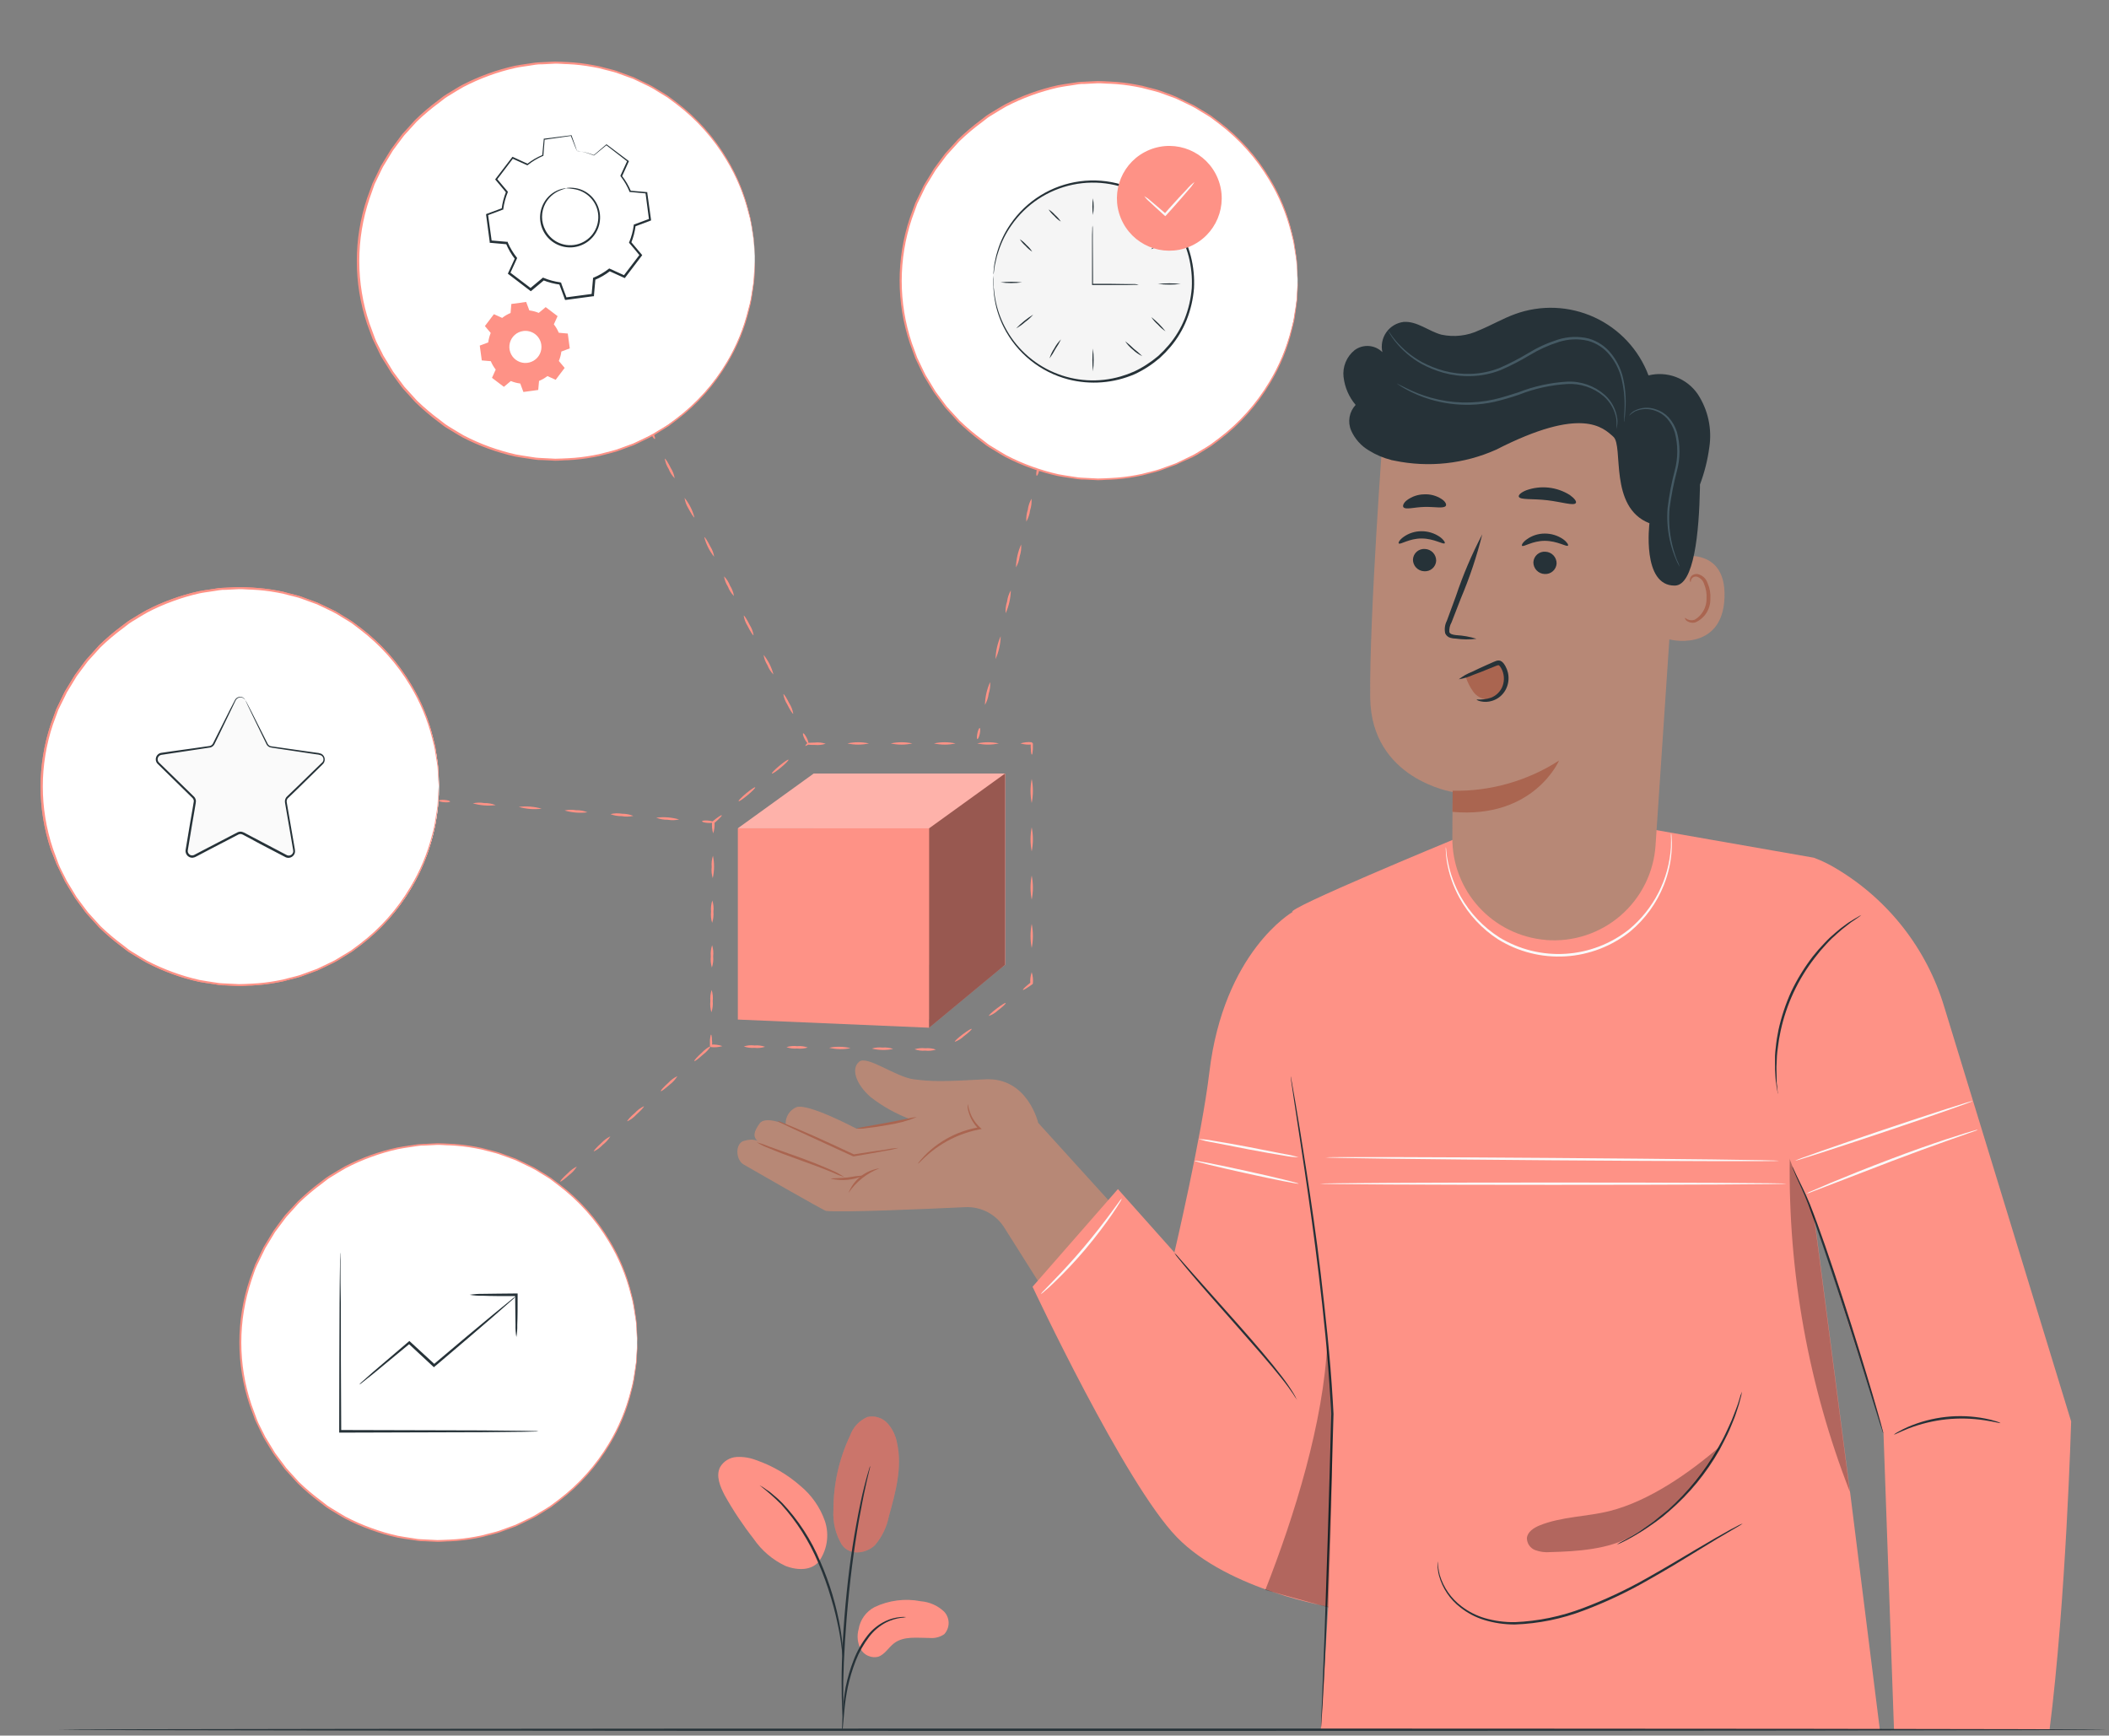 <svg width="226" height="186" viewBox="0 0 226 186" fill="none" xmlns="http://www.w3.org/2000/svg">
<rect x="0" y="0" width="226" height="186" fill="#808080" stroke="none"/>
<g clip-path="url(#clip0_14_71)">
<path d="M111.253 120.331C111.253 120.331 110.122 115.422 105.567 115.669C101.012 115.916 99.905 115.915 97.938 115.669C95.971 115.423 92.918 113.055 92.058 113.79C91.198 114.525 91.676 116.133 93.275 117.554C94.59 118.58 96.057 119.395 97.623 119.97L91.801 120.97C91.801 120.97 86.554 118.17 85.322 118.661C84.966 118.818 84.668 119.079 84.465 119.411C84.263 119.743 84.167 120.128 84.191 120.516C84.191 120.516 82.012 119.55 81.398 120.4C80.784 121.25 80.63 121.849 81.248 122.333C81.248 122.333 80.842 121.933 79.712 122.265C78.746 122.55 78.828 124.333 79.712 124.811L80.012 124.985C80.012 124.985 88.264 129.734 88.512 129.768C89.961 129.961 98.861 129.584 103.441 129.368C104.268 129.33 105.09 129.512 105.823 129.895C106.557 130.279 107.175 130.851 107.615 131.552L114.988 143.244L123.317 133.63L111.253 120.331Z" fill="#B78876"/>
<path d="M96.296 123.018C95.855 123.151 95.404 123.252 94.948 123.318C94.093 123.477 92.895 123.69 91.494 123.927H91.426L89.561 123.072L85.111 121.024L83.768 120.386C83.597 120.316 83.434 120.225 83.285 120.115C83.464 120.154 83.638 120.214 83.802 120.294L85.179 120.859L87.203 121.733L89.662 122.854L91.522 123.719H91.45C92.85 123.497 94.059 123.319 94.919 123.197C95.373 123.101 95.833 123.041 96.296 123.018V123.018Z" fill="#AA6550"/>
<path d="M94.252 125.206C92.9 125.723 91.739 126.644 90.928 127.844C91.197 127.148 91.646 126.536 92.231 126.072C92.815 125.609 93.513 125.309 94.252 125.206V125.206Z" fill="#AA6550"/>
<path d="M103.699 118.326C103.728 118.326 103.752 118.626 103.912 119.109C104.133 119.771 104.518 120.367 105.033 120.839L105.202 120.989L104.98 121.032C104.206 121.18 103.448 121.405 102.719 121.704C101.566 122.178 100.495 122.831 99.545 123.637C98.815 124.26 98.429 124.719 98.395 124.69C98.361 124.661 98.467 124.555 98.637 124.342C98.882 124.047 99.145 123.768 99.425 123.506C100.36 122.637 101.444 121.943 102.625 121.458C103.371 121.152 104.149 120.93 104.944 120.796L104.886 120.989C104.353 120.486 103.972 119.843 103.786 119.134C103.7 118.874 103.67 118.598 103.699 118.326V118.326Z" fill="#AA6550"/>
<path d="M98.242 119.718C97.222 120.129 96.156 120.416 95.068 120.573C94.174 120.737 93.358 120.853 92.768 120.911C92.449 120.967 92.124 120.98 91.802 120.95C91.802 120.873 93.251 120.66 95.02 120.327L97.291 119.878C97.601 119.789 97.921 119.736 98.243 119.719L98.242 119.718Z" fill="#AA6550"/>
<path d="M90.493 126.163C90.023 126.006 89.563 125.82 89.116 125.607C88.271 125.259 87.087 124.807 85.768 124.341C84.449 123.875 83.261 123.423 82.415 123.061C81.948 122.891 81.499 122.672 81.077 122.409C81.554 122.539 82.022 122.7 82.477 122.892L85.859 124.1C87.178 124.583 88.359 125.066 89.188 125.443C89.647 125.633 90.084 125.874 90.488 126.163H90.493Z" fill="#AA6550"/>
<path d="M92.59 125.965C91.477 126.476 90.226 126.6 89.034 126.318C89.034 126.246 89.846 126.289 90.817 126.188C91.404 126.082 91.996 126.007 92.59 125.965V125.965Z" fill="#AA6550"/>
<path d="M138.502 97.74C138.502 97.74 131.134 101.977 129.593 114.925C128.793 121.689 125.849 134.225 125.849 134.225L119.795 127.432L110.649 137.897C110.649 137.897 120.529 158.986 126.109 164.735C131.689 170.484 142.758 172.257 142.758 172.257L144.985 137.012L138.502 97.74Z" fill="#FE9286"/>
<path d="M194.367 91.918L177.35 88.937L155.65 90.014C155.65 90.014 137.581 97.474 138.504 97.744L134.98 132.617L143.705 149.469L141.536 185.369H201.444L198.318 160.41L194.4 130.337L201.835 153.619L202.961 185.37H219.63C221.393 171.543 221.944 152.333 221.944 152.333L208.339 107.885C206.475 101.696 202.365 96.427 196.816 93.111C196.041 92.634 195.22 92.235 194.367 91.918V91.918Z" fill="#FE9286"/>
<path d="M138.309 115.336L138.348 115.515C138.372 115.645 138.406 115.815 138.448 116.042C138.53 116.525 138.648 117.192 138.801 118.061C139.096 119.815 139.521 122.361 140.001 125.501C140.481 128.641 141.054 132.401 141.537 136.574C142.02 140.747 142.547 145.357 142.827 150.208C142.851 150.662 142.875 151.108 142.899 151.527C142.648 160.943 142.358 169.403 142.092 175.51C141.957 178.559 141.836 181.023 141.73 182.723C141.675 183.564 141.632 184.208 141.6 184.655C141.6 184.868 141.571 185.037 141.561 185.162C141.565 185.22 141.565 185.278 141.561 185.336C141.556 185.278 141.556 185.22 141.561 185.162V184.65C141.561 184.191 141.609 183.534 141.648 182.718C141.711 181.003 141.807 178.544 141.928 175.5C142.145 169.393 142.411 160.934 142.658 151.522C142.658 151.106 142.61 150.657 142.586 150.203C142.306 145.372 141.818 140.758 141.315 136.583C140.812 132.408 140.281 128.655 139.815 125.51C139.349 122.365 138.955 119.828 138.689 118.055L138.389 116.026C138.36 115.804 138.336 115.626 138.317 115.499C138.309 115.445 138.307 115.39 138.309 115.336Z" fill="#263238"/>
<path d="M190.53 117.23C190.5 117.159 190.482 117.084 190.477 117.008C190.448 116.829 190.409 116.617 190.366 116.361C190.353 116.199 190.33 116.038 190.298 115.878C190.274 115.694 190.269 115.52 190.254 115.318C190.214 114.862 190.2 114.404 190.211 113.946V113.146C190.211 112.871 190.259 112.581 190.288 112.281C190.349 111.646 190.446 111.016 190.578 110.392C190.891 108.962 191.354 107.569 191.96 106.237C192.594 104.918 193.363 103.668 194.255 102.507C194.651 102.002 195.074 101.518 195.521 101.058C195.729 100.845 195.921 100.633 196.13 100.444L196.73 99.917C197.073 99.615 197.433 99.333 197.807 99.072C197.96 98.951 198.122 98.841 198.29 98.743L198.69 98.497L199.255 98.164C199.319 98.124 199.385 98.091 199.455 98.064C199.4 98.118 199.34 98.167 199.276 98.209L198.745 98.581L198.354 98.842C198.214 98.942 198.069 99.064 197.914 99.185C197.55 99.457 197.2 99.747 196.866 100.055L196.281 100.586C196.081 100.774 195.89 100.992 195.687 101.204C195.253 101.664 194.845 102.148 194.465 102.654C192.682 104.949 191.436 107.614 190.817 110.454C190.681 111.07 190.578 111.692 190.508 112.319C190.474 112.614 190.431 112.894 190.416 113.169C190.401 113.444 190.392 113.705 190.382 113.961C190.343 114.444 190.382 114.927 190.382 115.319V115.879C190.389 116.041 190.407 116.202 190.435 116.362C190.459 116.618 190.479 116.845 190.493 117.009C190.515 117.081 190.527 117.155 190.53 117.23V117.23Z" fill="#263238"/>
<path d="M201.816 153.619C201.767 153.527 201.73 153.43 201.705 153.329C201.633 153.112 201.541 152.846 201.43 152.488C201.193 151.729 200.865 150.681 200.464 149.396C199.647 146.782 198.531 143.168 197.232 139.196C195.933 135.224 194.739 131.63 193.773 129.074C193.29 127.803 192.783 126.808 192.483 126.103C192.333 125.75 192.217 125.475 192.145 125.287C192.105 125.191 192.071 125.093 192.045 124.992C192.103 125.078 192.152 125.17 192.19 125.267L192.567 126.067C192.896 126.758 193.408 127.739 193.934 129.009C194.949 131.565 196.171 135.145 197.466 139.121C198.761 143.097 199.858 146.716 200.635 149.344C201.021 150.658 201.326 151.726 201.529 152.465C201.621 152.813 201.698 153.093 201.756 153.315C201.786 153.413 201.806 153.513 201.814 153.615L201.816 153.619Z" fill="#263238"/>
<path d="M214.373 152.508C214.373 152.551 213.726 152.368 212.673 152.208C211.309 152 209.924 151.966 208.552 152.108C207.181 152.257 205.835 152.582 204.547 153.074C203.581 153.46 202.982 153.779 202.957 153.741C203.073 153.637 203.203 153.549 203.343 153.48C203.71 153.267 204.089 153.077 204.478 152.91C205.766 152.358 207.129 152 208.522 151.847C209.916 151.694 211.324 151.751 212.701 152.016C213.118 152.092 213.53 152.195 213.933 152.325C214.088 152.365 214.236 152.427 214.373 152.508V152.508Z" fill="#263238"/>
<path d="M139.014 150.049C138.85 149.835 138.7 149.611 138.565 149.377C138.27 148.947 137.835 148.333 137.251 147.614C136.096 146.165 134.401 144.232 132.516 142.092C130.631 139.952 128.926 138.034 127.723 136.608C127.123 135.898 126.641 135.318 126.317 134.908C126.138 134.706 125.977 134.49 125.834 134.261C126.037 134.438 126.223 134.634 126.39 134.846L127.839 136.493L132.67 141.923C134.554 144.054 136.231 146.01 137.356 147.503C137.807 148.087 138.226 148.695 138.612 149.324C138.747 149.546 138.834 149.73 138.897 149.855C138.96 149.98 139.023 150.044 139.014 150.049Z" fill="#263238"/>
<g opacity="0.3">
<path d="M142.342 172.258C142.613 162.499 143.12 153.503 142.236 143.869C141.836 152.42 138.728 162.426 135.593 170.393L142.342 172.258Z" fill="black"/>
</g>
<g opacity="0.3">
<path d="M194.381 130.337C194.381 130.337 191.603 124.124 191.791 124.124C191.605 136.346 193.792 148.487 198.231 159.876L194.381 130.337Z" fill="black"/>
</g>
<path d="M186.743 163.287C186.636 163.364 186.525 163.435 186.41 163.499L185.444 164.064C184.599 164.547 183.376 165.281 181.883 166.204C180.39 167.127 178.607 168.214 176.569 169.359C174.383 170.617 172.098 171.696 169.738 172.586C167.37 173.494 164.867 174.004 162.332 174.093C161.221 174.096 160.115 173.934 159.052 173.61C158.124 173.326 157.257 172.87 156.496 172.267C155.374 171.407 154.566 170.201 154.196 168.837C154.105 168.468 154.055 168.091 154.046 167.711C154.044 167.58 154.052 167.45 154.07 167.32C154.092 167.824 154.167 168.324 154.292 168.813C154.691 170.136 155.5 171.298 156.601 172.132C157.353 172.709 158.204 173.143 159.113 173.412C160.159 173.713 161.243 173.858 162.331 173.842C164.836 173.737 167.308 173.226 169.65 172.33C171.998 171.443 174.274 170.375 176.457 169.137C178.477 168.006 180.264 166.924 181.771 166.03C183.278 165.136 184.515 164.43 185.371 163.957L186.371 163.43C186.49 163.37 186.615 163.322 186.743 163.287V163.287Z" fill="#263238"/>
<path d="M186.67 149.136C186.629 149.421 186.567 149.702 186.482 149.977C186.406 150.304 186.313 150.626 186.202 150.943C186.076 151.315 185.951 151.75 185.757 152.209C185.563 152.668 185.375 153.175 185.119 153.702C184.863 154.229 184.578 154.784 184.269 155.364C182.861 157.852 181.034 160.078 178.869 161.944C178.408 162.357 177.924 162.744 177.42 163.104C176.937 163.437 176.497 163.756 176.077 164.022C175.657 164.288 175.27 164.505 174.927 164.708C174.584 164.911 174.28 165.056 174.027 165.191C173.772 165.324 173.509 165.44 173.239 165.539C173.475 165.375 173.724 165.229 173.983 165.104C174.225 164.974 174.524 164.814 174.853 164.621C175.182 164.428 175.578 164.201 175.979 163.911C176.38 163.621 176.839 163.336 177.293 162.979C177.747 162.622 178.23 162.23 178.742 161.81C180.856 159.927 182.649 157.713 184.052 155.254C184.366 154.684 184.675 154.148 184.917 153.616C185.159 153.084 185.4 152.601 185.579 152.167C185.758 151.733 185.917 151.293 186.062 150.925C186.187 150.609 186.295 150.286 186.386 149.959C186.457 149.677 186.552 149.402 186.67 149.136V149.136Z" fill="#263238"/>
<path d="M139.163 126.853C139.163 126.921 136.631 126.423 133.544 125.742C130.457 125.061 127.959 124.457 127.978 124.389C127.997 124.321 130.505 124.814 133.597 125.495C136.689 126.176 139.178 126.786 139.163 126.853Z" fill="#FAFAFA"/>
<path d="M139.163 124.022C138.629 124.009 138.097 123.949 137.573 123.843C136.607 123.693 135.254 123.452 133.773 123.171L129.99 122.432C129.462 122.348 128.941 122.228 128.429 122.074C128.963 122.087 129.495 122.147 130.018 122.253C130.984 122.403 132.342 122.644 133.818 122.925L137.601 123.669C138.129 123.75 138.651 123.868 139.162 124.022H139.163Z" fill="#FAFAFA"/>
<path d="M190.622 124.404C190.622 124.472 179.747 124.447 166.33 124.346C152.913 124.245 142.043 124.104 142.043 124.037C142.043 123.97 152.918 123.994 166.335 124.095C179.752 124.196 190.622 124.317 190.622 124.404Z" fill="#FAFAFA"/>
<path d="M191.424 126.854C191.424 126.922 180.235 126.98 166.432 126.98C152.629 126.98 141.439 126.918 141.439 126.854C141.439 126.79 152.628 126.728 166.431 126.728C180.234 126.728 191.424 126.781 191.424 126.854Z" fill="#FAFAFA"/>
<path d="M211.79 121.114H211.848C211.906 121.114 211.805 121.114 211.776 121.143H211.732V121.095H211.945L211.795 121.148C210.906 121.477 207.167 122.742 202.756 124.424L196.256 126.924L194.285 127.678C194.048 127.782 193.802 127.866 193.551 127.929C193.773 127.794 194.007 127.681 194.251 127.591C194.71 127.391 195.372 127.108 196.184 126.76C197.831 126.074 200.117 125.151 202.663 124.19C207.084 122.509 210.876 121.32 211.78 121.098V121.151H211.722V121.103H211.765C211.78 121.1 211.795 121.103 211.808 121.11C211.821 121.117 211.831 121.128 211.837 121.142L211.79 121.114Z" fill="#FAFAFA"/>
<path d="M211.397 117.992C211.397 118.06 207.179 119.543 201.923 121.306C196.667 123.069 192.391 124.451 192.371 124.388C192.351 124.325 196.589 122.837 201.845 121.069C207.101 119.301 211.373 117.925 211.397 117.992Z" fill="#FAFAFA"/>
<path d="M179.08 89.3C179.107 89.429 179.121 89.56 179.123 89.691C179.156 90.064 179.165 90.438 179.152 90.812C179.1 92.199 178.811 93.567 178.297 94.856C177.531 96.778 176.299 98.48 174.712 99.808C172.729 101.398 170.302 102.335 167.764 102.49C165.227 102.645 162.704 102.01 160.542 100.673C158.804 99.55 157.374 98.01 156.382 96.194C155.714 94.978 155.26 93.655 155.039 92.285C154.98 91.914 154.945 91.54 154.933 91.164C154.919 91.034 154.919 90.903 154.933 90.773C154.964 90.901 154.981 91.032 154.986 91.164C155.012 91.536 155.064 91.906 155.141 92.27C155.398 93.616 155.87 94.911 156.541 96.106C157.542 97.87 158.958 99.362 160.667 100.454C162.792 101.753 165.265 102.368 167.751 102.216C170.237 102.064 172.616 101.152 174.567 99.604C175.877 98.518 176.95 97.176 177.722 95.659C178.494 94.143 178.948 92.485 179.055 90.787C179.055 90.304 179.084 89.927 179.055 89.671C179.051 89.547 179.057 89.422 179.074 89.299L179.08 89.3Z" fill="#FAFAFA"/>
<path d="M120.221 128.433C120.157 128.605 120.071 128.767 119.965 128.916C119.791 129.206 119.521 129.621 119.177 130.129C118.486 131.129 117.477 132.492 116.277 133.917C115.248 135.132 114.158 136.293 113.011 137.396C112.571 137.821 112.211 138.155 111.948 138.362C111.824 138.489 111.682 138.598 111.528 138.686C111.632 138.541 111.751 138.408 111.881 138.286L112.881 137.252C113.731 136.378 114.881 135.152 116.081 133.735C117.281 132.318 118.303 130.986 119.028 130.005L119.878 128.845C119.975 128.694 120.09 128.556 120.221 128.433Z" fill="#FAFAFA"/>
<g opacity="0.3">
<path d="M174.8 164.649C172.36 166.036 169.07 166.258 166.133 166.335C165.579 166.385 165.021 166.311 164.5 166.118C164.241 166.017 164.019 165.84 163.862 165.611C163.706 165.382 163.622 165.111 163.621 164.833C163.684 164.166 164.346 163.741 164.959 163.485C167.331 162.519 169.993 162.557 172.486 161.934C176.728 160.866 181.062 157.834 184.366 154.967C182.097 158.984 178.794 162.321 174.8 164.63" fill="black"/>
</g>
<path d="M165.664 100.731C162.916 100.511 160.353 99.258 158.492 97.224C156.631 95.19 155.61 92.526 155.634 89.769C155.634 87.054 155.682 84.88 155.682 84.88C155.682 84.88 146.937 83.522 146.831 74.78C146.725 66.038 148.237 45.951 148.237 45.951C153.209 43.813 158.662 43.042 164.031 43.718C169.401 44.393 174.493 46.49 178.781 49.792L180.076 50.792L177.409 90.592C177.314 92.033 176.933 93.441 176.289 94.733C175.645 96.025 174.751 97.177 173.658 98.121C172.566 99.065 171.296 99.783 169.924 100.232C168.551 100.681 167.103 100.853 165.664 100.738V100.731Z" fill="#B78876"/>
<path d="M155.667 84.744C159.704 84.82 163.672 83.693 167.067 81.507C167.067 81.507 164.376 87.788 155.646 87.007L155.667 84.744Z" fill="#AA6550"/>
<path d="M178.998 59.833C179.148 59.77 185.008 58.055 184.798 64.033C184.588 70.011 178.643 68.584 178.638 68.415C178.633 68.246 178.998 59.833 178.998 59.833Z" fill="#B78876"/>
<path d="M180.554 66.21C180.583 66.21 180.654 66.287 180.829 66.374C181.074 66.486 181.352 66.5 181.607 66.413C182.001 66.18 182.326 65.846 182.548 65.446C182.77 65.046 182.883 64.595 182.873 64.137C182.906 63.625 182.823 63.113 182.631 62.637C182.58 62.448 182.485 62.275 182.353 62.131C182.221 61.987 182.056 61.877 181.872 61.811C181.753 61.776 181.626 61.783 181.513 61.832C181.399 61.88 181.306 61.967 181.249 62.077C181.162 62.241 181.196 62.362 181.167 62.372C181.138 62.382 181.041 62.272 181.094 62.024C181.133 61.878 181.22 61.749 181.34 61.657C181.511 61.539 181.72 61.491 181.925 61.522C182.17 61.578 182.396 61.696 182.582 61.865C182.767 62.035 182.906 62.249 182.983 62.488C183.219 63.014 183.322 63.589 183.283 64.164C183.297 64.698 183.152 65.223 182.867 65.675C182.583 66.126 182.17 66.483 181.683 66.7C181.518 66.745 181.346 66.751 181.178 66.718C181.011 66.686 180.853 66.615 180.717 66.512C180.559 66.355 180.535 66.22 180.554 66.21Z" fill="#AA6550"/>
<path d="M151.411 59.958C151.407 60.283 151.53 60.597 151.754 60.833C151.979 61.068 152.286 61.207 152.611 61.219C152.77 61.232 152.93 61.213 153.082 61.163C153.234 61.114 153.374 61.034 153.494 60.929C153.614 60.824 153.712 60.696 153.782 60.552C153.852 60.409 153.893 60.252 153.901 60.093C153.904 59.768 153.78 59.455 153.556 59.219C153.332 58.984 153.026 58.845 152.701 58.832C152.542 58.819 152.382 58.838 152.23 58.888C152.078 58.937 151.938 59.017 151.818 59.122C151.698 59.227 151.6 59.355 151.53 59.499C151.46 59.642 151.419 59.798 151.411 59.958V59.958Z" fill="#263238"/>
<path d="M149.894 58.239C150.049 58.403 150.994 57.703 152.339 57.708C153.684 57.713 154.668 58.384 154.813 58.22C154.885 58.148 154.726 57.853 154.296 57.539C153.714 57.137 153.022 56.924 152.315 56.93C151.62 56.929 150.944 57.149 150.382 57.558C149.957 57.872 149.816 58.167 149.894 58.239Z" fill="#263238"/>
<path d="M164.316 60.253C164.313 60.578 164.437 60.891 164.661 61.126C164.885 61.362 165.191 61.501 165.516 61.514C165.675 61.526 165.835 61.507 165.986 61.456C166.137 61.406 166.277 61.326 166.397 61.221C166.517 61.117 166.615 60.989 166.685 60.846C166.756 60.703 166.797 60.547 166.806 60.388C166.81 60.063 166.687 59.749 166.463 59.513C166.238 59.278 165.931 59.139 165.606 59.127C165.447 59.114 165.287 59.133 165.135 59.182C164.983 59.232 164.843 59.312 164.723 59.417C164.602 59.522 164.505 59.65 164.435 59.794C164.365 59.937 164.324 60.093 164.316 60.253V60.253Z" fill="#263238"/>
<path d="M163.103 58.49C163.258 58.654 164.203 57.954 165.548 57.959C166.893 57.964 167.877 58.635 168.022 58.471C168.095 58.399 167.94 58.104 167.51 57.79C166.928 57.388 166.236 57.175 165.529 57.181C164.835 57.18 164.158 57.4 163.597 57.809C163.166 58.121 163.026 58.421 163.103 58.49Z" fill="#263238"/>
<path d="M158.22 68.457C157.513 68.238 156.781 68.106 156.041 68.066C155.698 68.027 155.369 67.96 155.311 67.728C155.284 67.373 155.365 67.018 155.543 66.709C155.867 65.878 156.2 65.009 156.558 64.095C157.494 61.88 158.256 59.596 158.838 57.264C157.721 59.396 156.776 61.614 156.012 63.897L155.046 66.525C154.831 66.94 154.767 67.416 154.867 67.873C154.919 67.991 154.996 68.095 155.094 68.179C155.192 68.263 155.308 68.323 155.432 68.356C155.621 68.408 155.816 68.436 156.012 68.438C156.744 68.544 157.487 68.55 158.22 68.457V68.457Z" fill="#263238"/>
<path d="M162.755 53.228C162.89 53.595 164.229 53.421 165.808 53.61C167.387 53.799 168.658 54.233 168.866 53.905C168.966 53.746 168.74 53.422 168.223 53.05C167.536 52.617 166.76 52.346 165.953 52.257C165.147 52.169 164.33 52.265 163.566 52.538C162.992 52.765 162.697 53.05 162.755 53.228Z" fill="#263238"/>
<path d="M150.387 54.35C150.624 54.659 151.547 54.35 152.663 54.326C153.779 54.302 154.716 54.526 154.934 54.21C155.034 54.055 154.881 53.727 154.451 53.461C153.9 53.11 153.253 52.941 152.601 52.978C151.946 52.989 151.311 53.204 150.784 53.592C150.411 53.867 150.281 54.205 150.387 54.35Z" fill="#263238"/>
<path d="M143.976 40.417C143.912 39.872 143.989 39.32 144.197 38.813C144.406 38.305 144.74 37.859 145.169 37.517C145.609 37.195 146.149 37.04 146.693 37.081C147.237 37.122 147.748 37.355 148.135 37.739C148.053 37.374 148.048 36.995 148.121 36.628C148.194 36.26 148.344 35.913 148.561 35.607C148.777 35.301 149.055 35.044 149.377 34.853C149.699 34.662 150.058 34.541 150.43 34.497C151.879 34.41 153.073 35.487 154.454 35.864C155.831 36.16 157.267 35.99 158.536 35.381C159.831 34.85 161.036 34.139 162.348 33.661C165.117 32.651 168.173 32.775 170.852 34.005C173.531 35.235 175.616 37.473 176.654 40.232C177.63 39.99 178.657 40.051 179.597 40.406C180.538 40.762 181.348 41.396 181.92 42.223C183.035 43.914 183.48 45.961 183.166 47.963C182.983 49.32 182.648 50.652 182.166 51.934C182.166 52.045 182.166 52.156 182.166 52.272C182.074 57.079 181.533 62.727 179.48 62.756C175.905 62.814 176.755 56.074 176.755 56.074C172.368 54.374 174.001 47.803 172.89 46.808C171.779 45.813 169.508 43.494 160.329 48.19C156.91 49.718 153.096 50.131 149.429 49.369L149.197 49.321H149.149C149.126 49.309 149.102 49.3 149.077 49.292C148.244 49.082 147.449 48.744 146.719 48.292C145.862 47.795 145.185 47.039 144.786 46.132C144.592 45.678 144.535 45.177 144.62 44.691C144.706 44.204 144.932 43.754 145.269 43.393C144.555 42.55 144.106 41.514 143.979 40.417H143.976Z" fill="#263238"/>
<path d="M157.083 72.593C157.271 73.136 157.534 73.65 157.866 74.12C158.034 74.355 158.25 74.552 158.5 74.697C158.75 74.842 159.028 74.932 159.315 74.961C159.622 74.962 159.924 74.885 160.194 74.738C160.463 74.591 160.691 74.379 160.856 74.12C161.182 73.596 161.333 72.981 161.286 72.366C161.262 71.815 161.006 71.158 160.46 71.091C160.229 71.083 159.999 71.134 159.793 71.241L156.893 72.41" fill="#AA6550"/>
<path d="M158.237 74.961C158.756 74.998 159.278 74.934 159.773 74.773C160.278 74.575 160.692 74.199 160.937 73.715C161.075 73.421 161.15 73.102 161.157 72.777C161.163 72.453 161.102 72.13 160.976 71.831C160.91 71.677 160.826 71.531 160.725 71.396C160.609 71.28 160.625 71.285 160.508 71.296C160.343 71.347 160.182 71.409 160.025 71.48L159.542 71.673C158.924 71.924 158.363 72.156 157.895 72.316C157.396 72.547 156.868 72.709 156.325 72.799C156.758 72.462 157.238 72.19 157.75 71.992C158.204 71.775 158.75 71.509 159.35 71.248L159.833 71.035C160.005 70.954 160.181 70.881 160.36 70.818C160.5 70.773 160.65 70.773 160.79 70.818C160.916 70.874 161.025 70.96 161.109 71.069C161.419 71.472 161.606 71.956 161.647 72.462C161.688 72.969 161.582 73.477 161.341 73.924C161.034 74.495 160.513 74.921 159.892 75.108C159.489 75.237 159.058 75.254 158.646 75.156C158.358 75.091 158.223 74.994 158.237 74.961Z" fill="#263238"/>
<path d="M173.206 45.968C173.242 45.616 173.242 45.262 173.206 44.91C173.054 43.957 172.569 43.087 171.839 42.456C170.744 41.529 169.333 41.063 167.901 41.156C166.146 41.265 164.42 41.65 162.785 42.296C161.916 42.596 161.032 42.852 160.137 43.064C159.297 43.249 158.441 43.354 157.581 43.378C156.123 43.415 154.669 43.222 153.271 42.808C152.332 42.529 151.426 42.147 150.571 41.668C150.338 41.54 150.113 41.4 149.895 41.248C149.816 41.201 149.741 41.146 149.673 41.084C149.673 41.084 150.006 41.268 150.639 41.567C151.502 42.006 152.407 42.358 153.339 42.62C155.544 43.241 157.868 43.304 160.103 42.804C160.958 42.611 161.833 42.321 162.726 42.041C164.387 41.391 166.14 41.006 167.92 40.901C169.403 40.829 170.856 41.338 171.969 42.321C172.713 42.991 173.19 43.907 173.312 44.901C173.356 45.26 173.32 45.625 173.206 45.968V45.968Z" fill="#455A64"/>
<path d="M180.008 60.745C179.964 60.687 179.925 60.626 179.892 60.561C179.79 60.381 179.7 60.196 179.621 60.005C179.314 59.306 179.079 58.578 178.921 57.831C178.687 56.72 178.612 55.581 178.699 54.449C178.863 53.078 179.123 51.721 179.477 50.386C179.823 49.068 179.823 47.684 179.477 46.366C179.31 45.804 179.023 45.285 178.636 44.844C178.293 44.468 177.861 44.184 177.38 44.018C176.681 43.76 175.909 43.781 175.225 44.076C174.984 44.212 174.759 44.374 174.553 44.559C174.709 44.322 174.923 44.129 175.176 43.999C175.525 43.826 175.904 43.725 176.293 43.702C176.681 43.678 177.07 43.734 177.437 43.864C177.955 44.027 178.422 44.319 178.795 44.714C179.209 45.173 179.519 45.717 179.703 46.308C180.066 47.666 180.066 49.095 179.703 50.453C179.352 51.777 179.087 53.123 178.911 54.482C178.815 55.594 178.87 56.714 179.075 57.811C179.217 58.55 179.422 59.276 179.689 59.98C179.813 60.227 179.92 60.483 180.008 60.745V60.745Z" fill="#455A64"/>
<path d="M174.046 45.263C174.035 45.146 174.035 45.027 174.046 44.91C174.046 44.654 174.046 44.325 174.08 43.91C174.14 42.685 174.004 41.459 173.68 40.277C173.438 39.472 173.041 38.722 172.511 38.069C171.914 37.319 171.093 36.777 170.168 36.523C169.132 36.283 168.05 36.327 167.037 36.649C165.941 36.996 164.889 37.473 163.906 38.069C162.91 38.67 161.874 39.202 160.806 39.663C159.785 40.062 158.702 40.28 157.606 40.306C156.616 40.33 155.628 40.209 154.673 39.948C153.848 39.716 153.053 39.392 152.301 38.982C151.215 38.365 150.259 37.545 149.484 36.566C149.273 36.304 149.083 36.026 148.914 35.735C148.85 35.636 148.794 35.533 148.745 35.426C148.826 35.511 148.898 35.605 148.958 35.706C149.142 35.984 149.342 36.252 149.558 36.506C150.352 37.438 151.31 38.218 152.384 38.806C153.129 39.201 153.914 39.514 154.727 39.738C155.661 39.986 156.626 40.097 157.592 40.067C158.658 40.036 159.711 39.82 160.703 39.429C161.761 38.967 162.788 38.436 163.776 37.839C164.776 37.228 165.847 36.742 166.965 36.39C168.02 36.059 169.145 36.019 170.221 36.274C171.192 36.546 172.051 37.121 172.671 37.917C173.211 38.595 173.612 39.373 173.85 40.207C174.164 41.409 174.275 42.655 174.179 43.893C174.155 44.333 174.121 44.671 174.092 44.893C174.09 45.015 174.074 45.137 174.044 45.255L174.046 45.263Z" fill="#455A64"/>
<path d="M225.644 185.371C225.644 185.439 176.544 185.497 115.973 185.497C55.402 185.497 6.302 185.439 6.302 185.371C6.302 185.303 55.393 185.245 115.973 185.245C176.553 185.245 225.644 185.279 225.644 185.371Z" fill="#263238"/>
<path d="M90.204 165.534C91.136 166.853 92.934 166.404 93.76 165.592C94.517 164.705 95.031 163.637 95.253 162.492C95.968 159.936 96.702 157.26 96.132 154.67C95.998 153.883 95.648 153.149 95.122 152.549C94.856 152.254 94.518 152.034 94.141 151.911C93.763 151.788 93.36 151.767 92.972 151.849C92.54 152.031 92.15 152.301 91.828 152.642C91.506 152.983 91.259 153.388 91.102 153.83C89.916 156.332 89.304 159.066 89.31 161.835C89.227 163.13 89.539 164.42 90.204 165.535" fill="#FE9286"/>
<g opacity="0.2">
<path d="M90.204 165.534C91.136 166.853 92.934 166.404 93.76 165.592C94.517 164.705 95.031 163.637 95.253 162.492C95.968 159.936 96.702 157.26 96.132 154.67C95.998 153.883 95.648 153.149 95.122 152.549C94.856 152.254 94.518 152.034 94.141 151.911C93.763 151.788 93.36 151.767 92.972 151.849C92.54 152.031 92.15 152.301 91.828 152.642C91.506 152.983 91.259 153.388 91.102 153.83C89.916 156.332 89.304 159.066 89.31 161.835C89.227 163.13 89.539 164.42 90.204 165.535" fill="black"/>
</g>
<path d="M93.706 172.235C95.252 171.496 96.995 171.274 98.677 171.602C99.596 171.677 100.464 172.058 101.141 172.684C101.463 173.009 101.648 173.446 101.655 173.903C101.662 174.361 101.492 174.803 101.18 175.138C100.727 175.447 100.18 175.589 99.634 175.538C98.315 175.538 96.856 175.306 95.808 176.103C95.214 176.557 94.818 177.311 94.103 177.552C93.745 177.637 93.369 177.603 93.032 177.456C92.695 177.309 92.414 177.056 92.233 176.736C91.887 176.078 91.808 175.311 92.011 174.596C92.091 174.097 92.287 173.624 92.582 173.214C92.877 172.804 93.264 172.468 93.711 172.233L93.706 172.235Z" fill="#FE9286"/>
<path d="M87.676 167.447C88.146 166.822 88.458 166.093 88.584 165.321C88.71 164.55 88.648 163.759 88.401 163.017C87.884 161.536 86.97 160.225 85.758 159.229C84.38 158.018 82.78 157.086 81.047 156.485C80.374 156.221 79.653 156.104 78.931 156.142C78.571 156.164 78.222 156.274 77.914 156.463C77.607 156.651 77.351 156.913 77.168 157.224C76.685 158.166 77.168 159.306 77.651 160.239C78.566 161.876 79.606 163.439 80.762 164.916C81.619 166.168 82.795 167.169 84.168 167.816C85.579 168.362 87.043 168.275 87.787 167.294" fill="#FE9286"/>
<path d="M90.261 185.473C90.307 185.276 90.332 185.075 90.338 184.873C90.377 184.438 90.43 183.907 90.488 183.235C90.565 182.424 90.684 181.617 90.846 180.819C91.054 179.849 91.34 178.897 91.701 177.973C92.06 177.051 92.548 176.184 93.15 175.398C93.636 174.759 94.258 174.236 94.971 173.866C95.456 173.625 95.976 173.462 96.512 173.383C96.714 173.374 96.915 173.345 97.112 173.296C96.909 173.273 96.705 173.273 96.503 173.296C95.945 173.342 95.4 173.488 94.894 173.726C94.139 174.086 93.478 174.615 92.961 175.272C92.34 176.07 91.84 176.956 91.478 177.9C91.109 178.84 90.823 179.81 90.623 180.8C90.477 181.599 90.377 182.406 90.323 183.216C90.275 183.916 90.26 184.477 90.251 184.868C90.23 185.069 90.234 185.272 90.261 185.473Z" fill="#263238"/>
<path d="M90.363 184.212C90.375 184.121 90.375 184.028 90.363 183.937V180.207C90.411 177.738 90.605 174.322 90.991 170.569C91.377 166.816 91.914 163.438 92.402 161.017C92.518 160.408 92.634 159.862 92.74 159.379C92.846 158.896 92.933 158.49 93.02 158.152C93.107 157.814 93.155 157.582 93.204 157.379C93.231 157.29 93.246 157.197 93.247 157.104C93.208 157.188 93.177 157.275 93.155 157.365C93.092 157.565 93.02 157.819 92.928 158.128C92.836 158.437 92.728 158.872 92.604 159.35C92.48 159.828 92.353 160.374 92.227 160.978C91.564 164.138 91.069 167.331 90.744 170.544C90.353 174.303 90.188 177.728 90.188 180.207C90.188 181.444 90.212 182.449 90.246 183.14C90.246 183.464 90.285 183.729 90.299 183.94C90.312 184.032 90.333 184.124 90.363 184.212Z" fill="#263238"/>
<path d="M90.324 177.611C90.348 177.334 90.348 177.056 90.324 176.78C90.272 176.024 90.182 175.271 90.053 174.524C89.63 172.059 88.91 169.655 87.908 167.364C86.943 165.04 85.563 162.912 83.835 161.083C83.532 160.769 83.21 160.476 82.869 160.204C82.724 160.083 82.594 159.962 82.463 159.866L82.091 159.615C81.871 159.447 81.637 159.299 81.391 159.171C82.203 159.799 82.974 160.478 83.7 161.205C85.366 163.045 86.709 165.154 87.671 167.442C88.223 168.698 88.691 169.989 89.071 171.307C89.438 172.515 89.685 173.621 89.871 174.558C90.057 175.495 90.151 176.258 90.214 176.79C90.232 177.066 90.269 177.34 90.324 177.611V177.611Z" fill="#263238"/>
<path d="M99.567 110.138L79.067 109.264V88.769H99.567V110.138Z" fill="#FE9286"/>
<path d="M107.692 82.903H87.193V103.402H107.692V82.903Z" fill="#FE9286"/>
<path d="M99.566 109.263L107.692 103.403V82.903L99.566 88.768V109.263Z" fill="#FE9286"/>
<path d="M79.067 88.768L87.193 82.903H107.693L99.567 88.768H79.067Z" fill="#FE9286"/>
<path d="M99.566 110.137L107.692 103.402V82.903L99.566 88.768V110.137Z" fill="#FE9286"/>
<path opacity="0.3" d="M79.067 88.768L87.193 82.903H107.693L99.567 88.768H79.067Z" fill="white"/>
<path opacity="0.4" d="M99.566 110.137L107.692 103.402V82.903L99.566 88.768V110.137Z" fill="black"/>
<path d="M110.557 104.185C110.68 104.575 110.722 104.986 110.683 105.393C110.583 105.593 110.654 105.451 110.635 105.493H110.606L110.558 105.527L110.458 105.599L110.274 105.729C110.153 105.811 110.047 105.884 109.95 105.937C109.762 106.053 109.636 106.111 109.617 106.082C109.598 106.053 109.685 105.947 109.844 105.797L110.134 105.546L110.308 105.401L110.408 105.329L110.456 105.29C110.456 105.338 110.509 105.19 110.408 105.39C110.376 104.982 110.427 104.572 110.557 104.185V104.185Z" fill="#FE9286"/>
<path d="M110.558 99.006C110.726 99.861 110.726 100.741 110.558 101.596C110.39 100.741 110.39 99.861 110.558 99.006V99.006Z" fill="#FE9286"/>
<path d="M110.558 93.827C110.726 94.682 110.726 95.562 110.558 96.417C110.39 95.562 110.39 94.682 110.558 93.827V93.827Z" fill="#FE9286"/>
<path d="M110.558 88.653C110.726 89.508 110.726 90.388 110.558 91.243C110.39 90.388 110.39 89.508 110.558 88.653V88.653Z" fill="#FE9286"/>
<path d="M110.558 83.469C110.726 84.324 110.726 85.204 110.558 86.059C110.39 85.204 110.39 84.324 110.558 83.469V83.469Z" fill="#FE9286"/>
<path d="M109.349 79.671C109.739 79.546 110.15 79.503 110.557 79.545L110.683 79.671V80.135C110.689 80.264 110.679 80.394 110.654 80.522C110.654 80.739 110.601 80.875 110.567 80.875C110.533 80.875 110.499 80.74 110.48 80.522C110.484 80.392 110.474 80.263 110.451 80.135V79.652L110.577 79.778C110.165 79.826 109.748 79.79 109.35 79.672L109.349 79.671Z" fill="#FE9286"/>
<path d="M104.716 79.671C105.48 79.504 106.271 79.504 107.035 79.671C106.271 79.838 105.48 79.838 104.716 79.671Z" fill="#FE9286"/>
<path d="M100.083 79.672C100.845 79.504 101.635 79.504 102.397 79.672C101.635 79.84 100.845 79.84 100.083 79.672V79.672Z" fill="#FE9286"/>
<path d="M95.45 79.672C96.212 79.504 97.002 79.504 97.764 79.672C97.002 79.84 96.212 79.84 95.45 79.672Z" fill="#FE9286"/>
<path d="M90.807 79.672C91.569 79.504 92.359 79.504 93.121 79.672C92.359 79.84 91.569 79.84 90.807 79.672V79.672Z" fill="#FE9286"/>
<path d="M86.28 79.956C86.339 79.821 86.428 79.702 86.541 79.608H86.584C86.784 79.608 87.038 79.579 87.323 79.579C87.713 79.537 88.107 79.58 88.478 79.705C88.106 79.827 87.713 79.87 87.323 79.831C87.076 79.838 86.829 79.828 86.584 79.802L86.65 79.776C86.535 79.853 86.411 79.913 86.28 79.956Z" fill="#FE9286"/>
<path d="M82.714 82.897C82.671 82.844 83.033 82.467 83.526 82.061C84.019 81.655 84.454 81.361 84.492 81.418C84.53 81.475 84.173 81.843 83.68 82.254C83.187 82.665 82.758 82.952 82.714 82.897Z" fill="#FE9286"/>
<path d="M79.149 85.856C79.106 85.803 79.468 85.431 79.961 85.02C80.454 84.609 80.889 84.32 80.927 84.377C80.965 84.434 80.608 84.807 80.115 85.213C79.622 85.619 79.212 85.914 79.149 85.856Z" fill="#FE9286"/>
<path d="M76.424 89.315C76.305 88.924 76.265 88.513 76.308 88.107L76.356 88.007H76.38L76.428 87.968L76.52 87.896L76.699 87.756L77.013 87.529C77.197 87.408 77.313 87.345 77.342 87.374C77.371 87.403 77.279 87.509 77.125 87.669C77.048 87.746 76.956 87.838 76.85 87.935L76.681 88.085L76.589 88.162L76.541 88.201H76.517C76.517 88.162 76.474 88.301 76.565 88.109C76.599 88.516 76.551 88.926 76.424 89.315V89.315Z" fill="#FE9286"/>
<path d="M76.376 94.107C76.257 93.719 76.219 93.31 76.265 92.907C76.228 92.502 76.274 92.094 76.4 91.707C76.566 92.504 76.557 93.329 76.376 94.123V94.107Z" fill="#FE9286"/>
<path d="M76.313 98.899C76.191 98.511 76.151 98.103 76.197 97.699C76.16 97.294 76.206 96.885 76.332 96.499C76.454 96.886 76.494 97.295 76.448 97.699C76.485 98.104 76.439 98.512 76.313 98.899Z" fill="#FE9286"/>
<path d="M76.286 103.692C76.167 103.304 76.127 102.896 76.17 102.492C76.133 102.087 76.181 101.678 76.31 101.292C76.429 101.68 76.467 102.089 76.421 102.492C76.458 102.897 76.412 103.305 76.286 103.692V103.692Z" fill="#FE9286"/>
<path d="M76.235 108.485C76.116 108.097 76.078 107.688 76.124 107.285C76.087 106.88 76.133 106.472 76.259 106.085C76.379 106.473 76.418 106.881 76.375 107.285C76.412 107.69 76.364 108.099 76.235 108.485V108.485Z" fill="#FE9286"/>
<path d="M77.41 112.109C77.017 112.225 76.604 112.261 76.197 112.215C75.951 111.959 76.129 112.143 76.076 112.085V111.616C76.07 111.488 76.079 111.359 76.105 111.234C76.129 111.017 76.163 110.881 76.197 110.881C76.231 110.881 76.265 111.016 76.284 111.234C76.281 111.363 76.289 111.492 76.308 111.62C76.321 111.695 76.321 111.772 76.308 111.847V112.074L76.182 111.948C76.598 111.916 77.015 111.971 77.409 112.107L77.41 112.109Z" fill="#FE9286"/>
<path d="M81.99 112.181C81.621 112.302 81.23 112.34 80.845 112.292C80.459 112.323 80.071 112.274 79.705 112.147C80.074 112.026 80.465 111.989 80.85 112.041C81.236 112.007 81.624 112.055 81.99 112.181V112.181Z" fill="#FE9286"/>
<path d="M86.56 112.259C86.19 112.374 85.8 112.41 85.415 112.365C85.029 112.401 84.64 112.352 84.275 112.22C84.645 112.104 85.035 112.068 85.42 112.114C85.806 112.08 86.195 112.129 86.56 112.259V112.259Z" fill="#FE9286"/>
<path d="M91.14 112.326C90.383 112.481 89.601 112.467 88.85 112.287C89.607 112.132 90.389 112.146 91.14 112.326V112.326Z" fill="#FE9286"/>
<path d="M95.715 112.413C94.958 112.567 94.176 112.554 93.425 112.374C93.797 112.259 94.189 112.223 94.575 112.268C94.961 112.235 95.35 112.284 95.715 112.413Z" fill="#FE9286"/>
<path d="M100.291 112.486C99.921 112.601 99.531 112.638 99.146 112.592C98.76 112.626 98.371 112.577 98.006 112.447C98.376 112.331 98.766 112.295 99.151 112.341C99.537 112.304 99.927 112.353 100.291 112.486V112.486Z" fill="#FE9286"/>
<path d="M104.122 110.268C104.161 110.321 103.789 110.674 103.281 111.055C103.003 111.318 102.675 111.52 102.315 111.649C102.272 111.591 102.648 111.238 103.151 110.857C103.654 110.476 104.079 110.21 104.122 110.268Z" fill="#FE9286"/>
<path d="M107.769 107.495C107.812 107.548 107.436 107.906 106.933 108.287C106.654 108.547 106.326 108.747 105.967 108.876C105.928 108.818 106.3 108.465 106.803 108.084C107.306 107.703 107.716 107.446 107.769 107.495Z" fill="#FE9286"/>
<path d="M104.992 78.027C105.06 78.027 105.06 78.322 104.992 78.645C104.924 78.968 104.804 79.22 104.736 79.205C104.668 79.19 104.673 78.915 104.736 78.591C104.799 78.267 104.924 77.985 104.992 78.027Z" fill="#FE9286"/>
<path d="M106.103 73.091C106.135 73.516 106.082 73.942 105.948 74.347C105.894 74.769 105.758 75.177 105.548 75.547C105.566 74.699 105.755 73.864 106.103 73.091V73.091Z" fill="#FE9286"/>
<path d="M107.234 68.177C107.214 69.023 107.026 69.857 106.683 70.631C106.703 69.784 106.891 68.951 107.234 68.177V68.177Z" fill="#FE9286"/>
<path d="M108.32 63.264C108.3 64.112 108.111 64.948 107.764 65.723C107.732 65.298 107.785 64.871 107.919 64.467C107.973 64.044 108.11 63.635 108.32 63.264V63.264Z" fill="#FE9286"/>
<path d="M109.427 58.35C109.459 58.775 109.406 59.202 109.272 59.606C109.22 60.029 109.084 60.437 108.872 60.806C108.892 59.958 109.08 59.123 109.427 58.35Z" fill="#FE9286"/>
<path d="M110.538 53.442C110.567 53.867 110.514 54.293 110.383 54.698C110.329 55.12 110.193 55.528 109.983 55.898C109.951 55.473 110.004 55.046 110.138 54.642C110.19 54.219 110.326 53.811 110.538 53.442V53.442Z" fill="#FE9286"/>
<path d="M111.351 49.81C111.419 49.81 111.414 50.1 111.351 50.424C111.288 50.748 111.163 51.004 111.095 50.984C111.027 50.964 111.032 50.694 111.095 50.37C111.158 50.046 111.287 49.79 111.351 49.81Z" fill="#FE9286"/>
<path d="M86.063 78.589C86.126 78.56 86.295 78.777 86.445 79.072C86.595 79.367 86.667 79.637 86.604 79.672C86.541 79.707 86.372 79.484 86.222 79.189C86.072 78.894 86 78.622 86.063 78.589Z" fill="#FE9286"/>
<path d="M83.942 74.386C84.005 74.352 84.295 74.801 84.585 75.386C84.799 75.722 84.941 76.099 85.005 76.492C84.942 76.526 84.652 76.077 84.362 75.492C84.149 75.155 84.006 74.779 83.942 74.386V74.386Z" fill="#FE9286"/>
<path d="M81.825 70.178C82.325 70.795 82.686 71.514 82.883 72.284C82.603 71.998 82.384 71.658 82.24 71.284C82.026 70.947 81.884 70.568 81.825 70.173V70.178Z" fill="#FE9286"/>
<path d="M79.695 65.974C79.758 65.94 80.043 66.389 80.338 66.974C80.551 67.31 80.692 67.687 80.753 68.08C80.69 68.114 80.405 67.664 80.11 67.08C79.897 66.744 79.756 66.367 79.695 65.974V65.974Z" fill="#FE9286"/>
<path d="M77.588 61.766C77.87 62.05 78.089 62.391 78.231 62.766C78.446 63.103 78.589 63.481 78.651 63.877C78.369 63.592 78.15 63.252 78.008 62.877C77.794 62.539 77.651 62.161 77.588 61.766V61.766Z" fill="#FE9286"/>
<path d="M75.472 57.563C75.535 57.529 75.82 57.978 76.115 58.563C76.328 58.899 76.469 59.276 76.53 59.669C76.031 59.053 75.67 58.337 75.472 57.569V57.563Z" fill="#FE9286"/>
<path d="M73.356 53.355C73.855 53.971 74.216 54.687 74.414 55.455C74.351 55.489 74.066 55.044 73.771 54.489C73.555 54.144 73.413 53.758 73.356 53.355V53.355Z" fill="#FE9286"/>
<path d="M71.235 49.152C71.298 49.118 71.588 49.563 71.878 50.152C72.093 50.488 72.236 50.864 72.298 51.258C72.016 50.974 71.797 50.633 71.655 50.258C71.442 49.922 71.299 49.545 71.235 49.152V49.152Z" fill="#FE9286"/>
<path d="M69.636 45.968C69.699 45.939 69.868 46.152 70.018 46.451C70.168 46.75 70.24 47.016 70.177 47.045C70.114 47.074 69.945 46.861 69.795 46.562C69.645 46.263 69.573 46.002 69.636 45.968Z" fill="#FE9286"/>
<path d="M48.229 85.899C48.229 85.967 47.949 86.005 47.615 85.976C47.281 85.947 47.015 85.876 47.021 85.807C47.027 85.738 47.301 85.701 47.635 85.725C47.969 85.749 48.234 85.832 48.229 85.899Z" fill="#FE9286"/>
<path d="M53.122 86.285C52.299 86.388 51.464 86.323 50.668 86.092C51.074 86.001 51.495 85.991 51.905 86.063C52.322 86.053 52.736 86.129 53.122 86.285V86.285Z" fill="#FE9286"/>
<path d="M58.045 86.667C57.222 86.77 56.387 86.705 55.591 86.474C56.413 86.37 57.249 86.436 58.045 86.667V86.667Z" fill="#FE9286"/>
<path d="M62.954 87.052C62.131 87.156 61.296 87.09 60.5 86.859C60.906 86.768 61.327 86.758 61.737 86.83C62.154 86.819 62.568 86.894 62.954 87.052V87.052Z" fill="#FE9286"/>
<path d="M67.867 87.435C67.461 87.529 67.04 87.539 66.63 87.464C66.214 87.473 65.801 87.401 65.413 87.25C65.818 87.151 66.239 87.136 66.65 87.207C67.067 87.203 67.48 87.281 67.867 87.435V87.435Z" fill="#FE9286"/>
<path d="M72.776 87.821C72.37 87.912 71.949 87.922 71.539 87.85C71.123 87.859 70.708 87.784 70.322 87.628C71.145 87.524 71.98 87.59 72.776 87.821V87.821Z" fill="#FE9286"/>
<path d="M76.434 88.107C76.434 88.18 76.159 88.213 75.825 88.189C75.491 88.165 75.225 88.083 75.231 88.015C75.237 87.947 75.511 87.909 75.845 87.938C76.179 87.967 76.444 88.039 76.434 88.107Z" fill="#FE9286"/>
<path d="M80.337 32.753C82.98 21.311 75.847 9.892 64.404 7.248C52.962 4.605 41.543 11.738 38.899 23.181C36.256 34.624 43.389 46.043 54.832 48.686C66.275 51.329 77.694 44.196 80.337 32.753Z" fill="white"/>
<path d="M80.908 27.975C80.905 27.858 80.895 27.742 80.879 27.627C80.85 27.395 80.84 27.057 80.811 26.617C80.81 26.37 80.795 26.123 80.768 25.878C80.744 25.603 80.686 25.308 80.638 24.989C80.59 24.67 80.532 24.322 80.474 23.95C80.401 23.558 80.308 23.171 80.194 22.79C79.701 20.8 78.907 18.898 77.841 17.147C76.448 14.815 74.617 12.774 72.449 11.137L71.531 10.451C71.207 10.243 70.869 10.051 70.531 9.842C70.199 9.62 69.854 9.42 69.497 9.242L68.397 8.715L67.841 8.449L67.255 8.242L66.066 7.807C65.66 7.672 65.235 7.59 64.82 7.474C64.398 7.35 63.969 7.253 63.535 7.184C62.653 7.019 61.76 6.916 60.863 6.875C60.404 6.875 59.945 6.812 59.481 6.822L58.081 6.894C57.845 6.886 57.609 6.901 57.376 6.937L56.671 7.048C56.188 7.125 55.705 7.178 55.246 7.28C54.288 7.491 53.346 7.767 52.425 8.106C51.479 8.448 50.557 8.853 49.666 9.319C49.222 9.561 48.792 9.841 48.347 10.107C48.134 10.242 47.903 10.363 47.695 10.518L47.072 11.001C46.222 11.625 45.415 12.305 44.655 13.037L43.578 14.221L43.307 14.521L43.065 14.84L42.582 15.487L42.099 16.139L41.674 16.839L41.249 17.539L41.036 17.892L40.852 18.259L40.137 19.752L39.591 21.303C38.139 25.634 38.139 30.321 39.591 34.652C39.784 35.174 39.978 35.696 40.166 36.217C40.354 36.738 40.649 37.217 40.886 37.71L41.065 38.077L41.278 38.43L41.708 39.13L42.133 39.83L42.616 40.482L43.099 41.129L43.341 41.453L43.612 41.748L44.685 42.932C45.444 43.666 46.251 44.349 47.101 44.976L47.724 45.459C47.932 45.618 48.164 45.734 48.376 45.874C48.82 46.135 49.25 46.415 49.695 46.662C50.586 47.128 51.508 47.533 52.454 47.875C53.376 48.209 54.318 48.485 55.275 48.701C55.758 48.801 56.241 48.856 56.7 48.933L57.405 49.039C57.642 49.073 57.888 49.068 58.11 49.087L59.51 49.159C59.993 49.159 60.433 49.12 60.892 49.106C61.791 49.063 62.685 48.958 63.569 48.792C64.001 48.722 64.429 48.625 64.849 48.502C65.269 48.391 65.69 48.302 66.095 48.169L67.288 47.734L67.873 47.521L68.433 47.255L69.533 46.728C69.888 46.546 70.233 46.346 70.567 46.128C70.905 45.928 71.243 45.728 71.567 45.519L72.485 44.838C74.649 43.198 76.477 41.157 77.872 38.828C78.924 37.066 79.702 35.156 80.181 33.161C80.295 32.779 80.388 32.392 80.461 32.001C80.519 31.634 80.572 31.286 80.625 30.967C80.678 30.648 80.731 30.349 80.755 30.078C80.779 29.807 80.789 29.556 80.798 29.334C80.827 28.894 80.851 28.561 80.866 28.324C80.881 28.087 80.895 27.981 80.895 27.981V28.324C80.895 28.551 80.871 28.899 80.856 29.339C80.861 29.587 80.849 29.836 80.822 30.083C80.788 30.344 80.745 30.653 80.701 30.977C80.657 31.301 80.601 31.649 80.546 32.016C80.479 32.41 80.39 32.8 80.28 33.185C79.804 35.196 79.022 37.122 77.961 38.896C76.572 41.254 74.738 43.32 72.561 44.979L71.643 45.67C71.319 45.883 70.976 46.081 70.643 46.288C70.309 46.511 69.962 46.715 69.604 46.897L68.498 47.433L67.933 47.704L67.339 47.921L66.139 48.361C65.728 48.496 65.303 48.588 64.878 48.704C64.454 48.827 64.023 48.926 63.588 48.999C62.694 49.165 61.79 49.271 60.882 49.318C60.399 49.318 59.959 49.381 59.491 49.376L58.075 49.304C57.836 49.311 57.596 49.297 57.36 49.261L56.645 49.155C56.162 49.078 55.679 49.02 55.196 48.923C53.234 48.484 51.338 47.794 49.553 46.87C49.099 46.624 48.669 46.339 48.22 46.07C48.003 45.93 47.766 45.814 47.558 45.655L46.925 45.172C46.076 44.538 45.269 43.848 44.509 43.109L43.417 41.909L43.146 41.609L42.9 41.285L42.417 40.628L41.934 39.971L41.504 39.266L41.05 38.551L40.833 38.198L40.649 37.821C40.408 37.325 40.166 36.822 39.924 36.314C39.731 35.787 39.537 35.261 39.339 34.729C37.868 30.349 37.868 25.609 39.339 21.229L39.919 19.644C40.161 19.137 40.402 18.634 40.649 18.132L40.828 17.76L41.045 17.407L41.475 16.697L41.91 15.992L42.393 15.335L42.876 14.678L43.122 14.354L43.397 14.054L44.484 12.854C45.242 12.115 46.05 11.427 46.9 10.796L47.528 10.313C47.736 10.158 47.972 10.038 48.19 9.898C48.639 9.632 49.069 9.347 49.523 9.106C51.308 8.182 53.205 7.492 55.166 7.053C55.649 6.953 56.132 6.898 56.615 6.821L57.33 6.715C57.567 6.681 57.813 6.686 58.045 6.667L59.461 6.599C59.944 6.599 60.393 6.638 60.852 6.652C61.758 6.697 62.661 6.806 63.552 6.976C63.99 7.046 64.422 7.145 64.847 7.271C65.272 7.387 65.697 7.471 66.103 7.609L67.303 8.053L67.897 8.27L68.457 8.541L69.568 9.077C69.935 9.246 70.268 9.483 70.607 9.677C70.946 9.871 71.283 10.083 71.607 10.295L72.53 10.986C74.706 12.646 76.54 14.712 77.93 17.069C78.992 18.836 79.777 20.755 80.259 22.76C80.369 23.145 80.457 23.535 80.525 23.929C80.583 24.301 80.631 24.649 80.68 24.968C80.729 25.287 80.78 25.591 80.801 25.862C80.822 26.133 80.825 26.389 80.835 26.611C80.835 27.051 80.864 27.389 80.874 27.621C80.878 27.739 80.889 27.858 80.908 27.975Z" fill="#FE9286"/>
<path d="M60.64 20.173C60.703 20.152 60.767 20.138 60.833 20.13C61.024 20.107 61.217 20.107 61.408 20.13C62.135 20.185 62.819 20.494 63.341 21.004C63.77 21.425 64.073 21.958 64.215 22.543C64.356 23.128 64.331 23.74 64.142 24.311C63.953 24.882 63.607 25.388 63.144 25.773C62.681 26.157 62.12 26.404 61.524 26.485C60.928 26.566 60.321 26.479 59.773 26.232C59.224 25.986 58.755 25.59 58.42 25.091C58.085 24.591 57.897 24.008 57.877 23.407C57.857 22.805 58.006 22.211 58.307 21.69C58.666 21.066 59.232 20.588 59.907 20.337C60.087 20.267 60.275 20.219 60.467 20.192C60.533 20.181 60.601 20.181 60.667 20.192C60.418 20.25 60.176 20.331 59.942 20.434C59.31 20.709 58.788 21.184 58.454 21.787C58.212 22.232 58.085 22.73 58.085 23.237C58.085 23.744 58.212 24.242 58.454 24.687C58.732 25.212 59.159 25.642 59.681 25.924C60.316 26.265 61.053 26.366 61.756 26.21C62.46 26.055 63.084 25.651 63.516 25.074C63.948 24.497 64.158 23.784 64.109 23.064C64.059 22.345 63.754 21.668 63.247 21.155C62.764 20.664 62.13 20.347 61.447 20.255C61.18 20.211 60.91 20.183 60.64 20.173V20.173Z" fill="#263238"/>
<path d="M61.823 16.187L61.78 16.087L61.654 15.787L61.171 14.56H61.214L58.314 14.976L58.367 14.918C58.324 15.449 58.275 16.039 58.227 16.667V16.71H58.184C57.605 16.958 57.062 17.283 56.57 17.676L56.531 17.705H56.488L54.888 16.985L54.999 16.956L53.245 19.27V19.149L54.376 20.492L54.415 20.54V20.598C54.176 21.174 54.013 21.779 53.932 22.398V22.47H53.869L52.223 23.087L52.295 22.966C52.421 23.866 52.551 24.845 52.695 25.866L52.589 25.766L54.338 25.916H54.41V25.984C54.661 26.56 54.986 27.101 55.376 27.593L55.419 27.651L55.39 27.719L54.66 29.313L54.626 29.168L56.935 30.922H56.78L58.128 29.796L58.186 29.748L58.254 29.777C58.83 30.016 59.435 30.178 60.054 30.26V30.26L60.16 30.342V30.419L60.199 30.519L60.276 30.727L60.426 31.138C60.532 31.413 60.634 31.689 60.735 31.959L60.6 31.877L63.5 31.49L63.394 31.601C63.442 31.012 63.494 30.427 63.549 29.852V29.78L63.617 29.751C64.193 29.512 64.734 29.197 65.226 28.814L65.284 28.771L65.352 28.8L66.952 29.53L66.807 29.569C67.407 28.776 67.995 28.006 68.57 27.26V27.405C68.188 26.922 67.816 26.497 67.444 26.057L67.401 26.004L67.43 25.941C67.669 25.364 67.831 24.759 67.913 24.141V24.073L67.971 24.049L69.618 23.44L69.55 23.551C69.415 22.541 69.289 21.585 69.168 20.651L69.255 20.733L67.506 20.574H67.453V20.526C67.214 19.948 66.899 19.403 66.516 18.908L66.487 18.865V18.822L67.221 17.228L67.245 17.32L64.945 15.542H65.013L63.66 16.658H63.623C63.185 16.474 62.73 16.331 62.265 16.233L61.922 16.165L61.816 16.189C61.856 16.182 61.897 16.182 61.937 16.189C62.054 16.198 62.17 16.214 62.285 16.237C62.757 16.316 63.219 16.447 63.662 16.628H63.623L64.956 15.488L64.99 15.459L65.029 15.488L67.348 17.232L67.396 17.266L67.372 17.324L66.647 18.924V18.842C67.041 19.346 67.366 19.899 67.613 20.489L67.541 20.436L69.29 20.586H69.362V20.663L69.762 23.538V23.625L69.685 23.654L68.042 24.272L68.114 24.18C68.036 24.818 67.873 25.444 67.631 26.04V25.929C68.003 26.369 68.38 26.813 68.762 27.272L68.82 27.34L68.767 27.417L67.008 29.731L66.95 29.803L66.863 29.764L65.263 29.039H65.389C64.881 29.434 64.322 29.759 63.727 30.005L63.804 29.905C63.751 30.48 63.704 31.065 63.649 31.649V31.749H63.549L60.649 32.14H60.549L60.515 32.04L60.215 31.219L60.06 30.808L59.983 30.6L59.944 30.5V30.423L60.044 30.505C59.404 30.426 58.777 30.264 58.179 30.022H58.309L56.961 31.148L56.884 31.211L56.807 31.153L54.498 29.39L54.421 29.332L54.46 29.24L55.19 27.646V27.772C54.794 27.263 54.469 26.703 54.223 26.107L54.323 26.179L52.579 26.024H52.479V25.932C52.344 24.932 52.213 23.956 52.092 23.032V22.945L52.179 22.911L53.822 22.302L53.754 22.389C53.833 21.75 53.995 21.125 54.237 20.529V20.635C53.837 20.152 53.459 19.707 53.111 19.287L53.063 19.229L53.106 19.166L54.874 16.857L54.917 16.804L54.985 16.833L56.579 17.567H56.492C56.998 17.171 57.556 16.846 58.149 16.601L58.106 16.664C58.164 16.031 58.222 15.447 58.27 14.915V14.862H58.318L61.218 14.495H61.252V14.524C61.436 15.051 61.581 15.461 61.687 15.751C61.73 15.881 61.769 15.988 61.793 16.07C61.808 16.107 61.819 16.147 61.823 16.187V16.187Z" fill="#263238"/>
<path fill-rule="evenodd" clip-rule="evenodd" d="M56.722 33.266C57.069 33.309 57.409 33.399 57.732 33.532L58.476 32.914L59.751 33.88L59.351 34.759C59.566 35.034 59.743 35.337 59.878 35.659L60.844 35.746L61.057 37.336L60.157 37.674C60.111 38.021 60.02 38.361 59.886 38.684L60.509 39.428L59.543 40.703L58.664 40.303C58.387 40.514 58.084 40.689 57.764 40.825L57.677 41.791L56.088 42.008L55.75 41.1C55.403 41.056 55.063 40.967 54.74 40.834L53.996 41.457L52.721 40.491L53.121 39.607C52.905 39.332 52.728 39.03 52.594 38.707L51.628 38.625L51.411 37.036L52.319 36.698C52.363 36.349 52.452 36.008 52.585 35.683L51.962 34.944L52.928 33.669L53.812 34.069C54.087 33.853 54.389 33.675 54.712 33.542L54.794 32.576L56.384 32.359L56.722 33.267V33.266ZM56.07 35.474C55.732 35.52 55.415 35.665 55.16 35.892C54.905 36.118 54.723 36.416 54.637 36.746C54.551 37.076 54.566 37.425 54.679 37.747C54.791 38.069 54.997 38.35 55.27 38.554C55.543 38.759 55.871 38.878 56.212 38.896C56.553 38.914 56.891 38.83 57.184 38.655C57.477 38.48 57.711 38.222 57.857 37.914C58.003 37.605 58.054 37.26 58.003 36.923C57.936 36.476 57.696 36.073 57.334 35.802C56.972 35.531 56.518 35.413 56.07 35.474V35.474Z" fill="#FE9286"/>
<path d="M132.822 45.126C141.129 36.818 141.129 23.35 132.822 15.042C124.515 6.735 111.046 6.735 102.739 15.042C94.431 23.35 94.431 36.818 102.739 45.126C111.046 53.433 124.515 53.433 132.822 45.126Z" fill="white"/>
<path d="M139.052 30.082C139.049 29.967 139.039 29.852 139.023 29.739C138.994 29.512 138.984 29.164 138.96 28.729C138.96 28.507 138.931 28.246 138.917 27.985C138.903 27.724 138.83 27.415 138.782 27.096C138.734 26.777 138.676 26.429 138.618 26.057C138.56 25.685 138.434 25.308 138.343 24.897C137.846 22.908 137.051 21.005 135.985 19.254C134.592 16.923 132.763 14.883 130.598 13.244L129.68 12.558C129.361 12.35 129.023 12.158 128.68 11.949C128.349 11.729 128.005 11.529 127.651 11.349L126.551 10.822L125.991 10.556L125.406 10.343L124.213 9.908C123.807 9.778 123.387 9.691 122.967 9.575C122.546 9.454 122.119 9.357 121.687 9.285C120.803 9.12 119.908 9.017 119.01 8.976C118.551 8.976 118.092 8.918 117.628 8.923L116.228 8.995C115.992 8.987 115.756 9.002 115.523 9.038L114.818 9.149C114.335 9.226 113.852 9.284 113.393 9.381C111.453 9.819 109.578 10.504 107.813 11.42C107.369 11.662 106.939 11.947 106.499 12.208C106.282 12.348 106.05 12.464 105.842 12.619L105.224 13.102C104.374 13.727 103.567 14.408 102.808 15.141L101.731 16.325L101.46 16.625L101.218 16.944L100.735 17.591L100.252 18.243L99.827 18.943L99.402 19.643L99.189 19.996L99.01 20.363L98.29 21.856L97.72 23.431C96.264 27.761 96.264 32.449 97.72 36.78L98.295 38.345L99.01 39.838L99.194 40.205L99.407 40.558L99.832 41.258L100.257 41.958L100.74 42.61L101.223 43.257L101.465 43.581L101.736 43.876L102.821 45.059C103.58 45.791 104.387 46.472 105.237 47.098L105.86 47.581C106.068 47.74 106.3 47.856 106.517 47.996C106.957 48.257 107.387 48.542 107.831 48.784C108.724 49.251 109.647 49.656 110.595 49.997C111.517 50.332 112.46 50.608 113.417 50.823C113.9 50.923 114.383 50.978 114.837 51.055L115.542 51.161C115.779 51.195 116.025 51.19 116.252 51.209L117.652 51.281C118.135 51.281 118.575 51.242 119.029 51.228C119.927 51.185 120.822 51.081 121.706 50.919C122.138 50.845 122.565 50.748 122.986 50.629C123.406 50.513 123.831 50.429 124.232 50.291L125.425 49.861L126.014 49.644L126.57 49.378L127.67 48.851C128.037 48.687 128.361 48.451 128.704 48.257C129.047 48.063 129.376 47.857 129.704 47.643L130.617 46.962C132.783 45.324 134.612 43.283 136.004 40.952C137.069 39.198 137.864 37.294 138.362 35.304C138.454 34.893 138.594 34.516 138.637 34.144C138.68 33.772 138.748 33.429 138.801 33.11C138.854 32.791 138.907 32.492 138.936 32.221C138.965 31.95 138.965 31.699 138.979 31.477C139.003 31.037 139.027 30.704 139.042 30.467C139.057 30.23 139.071 30.124 139.071 30.124V30.467C139.071 30.694 139.071 31.042 139.032 31.482C139.036 31.73 139.026 31.979 139.003 32.226C138.974 32.487 138.921 32.796 138.877 33.12C138.833 33.444 138.777 33.792 138.727 34.164C138.677 34.536 138.548 34.918 138.456 35.328C137.979 37.337 137.193 39.26 136.127 41.028C134.737 43.384 132.903 45.448 130.727 47.106L129.804 47.797C129.48 48.014 129.137 48.208 128.804 48.42C128.471 48.644 128.122 48.845 127.76 49.02L126.634 49.52L126.069 49.791L125.48 50.008L124.28 50.448C123.874 50.583 123.444 50.675 123.024 50.791C122.598 50.914 122.166 51.012 121.729 51.086C120.838 51.256 119.935 51.363 119.029 51.405C118.546 51.405 118.101 51.468 117.629 51.463L116.213 51.391C115.974 51.398 115.735 51.384 115.498 51.348L114.788 51.242C114.305 51.165 113.822 51.107 113.339 51.01C112.37 50.795 111.417 50.518 110.484 50.179C109.527 49.835 108.594 49.427 107.692 48.957C107.243 48.711 106.808 48.426 106.359 48.157C106.142 48.022 105.91 47.901 105.697 47.742L105.069 47.259C104.22 46.624 103.413 45.935 102.653 45.196L101.566 43.996L101.291 43.696L101.045 43.372L100.562 42.715L100.079 42.058L99.644 41.353L99.214 40.648L98.997 40.29L98.818 39.918C98.576 39.435 98.335 38.918 98.088 38.406L97.508 36.821C96.034 32.441 96.034 27.7 97.508 23.321L98.088 21.736L98.818 20.229L99.002 19.852L99.215 19.499L99.65 18.789L100.08 18.084L100.563 17.427L101.046 16.775L101.292 16.446L101.567 16.146C101.929 15.746 102.297 15.346 102.654 14.946C103.414 14.208 104.221 13.521 105.07 12.888L105.698 12.405C105.911 12.246 106.142 12.125 106.36 11.985C106.809 11.719 107.244 11.439 107.693 11.193C108.594 10.721 109.528 10.313 110.486 9.971C111.419 9.632 112.372 9.354 113.341 9.14C113.824 9.04 114.307 8.985 114.79 8.908L115.5 8.802C115.737 8.768 115.983 8.773 116.215 8.754L117.631 8.686C118.114 8.686 118.563 8.725 119.022 8.744C119.931 8.785 120.835 8.892 121.728 9.063C122.164 9.134 122.595 9.232 123.018 9.358C123.443 9.474 123.868 9.558 124.279 9.701L125.479 10.141L126.079 10.387L126.644 10.658L127.75 11.194C128.117 11.363 128.45 11.6 128.789 11.794C129.128 11.988 129.47 12.2 129.789 12.412L130.707 13.103C132.883 14.763 134.717 16.829 136.107 19.186C137.171 20.951 137.955 22.871 138.431 24.877C138.523 25.292 138.658 25.677 138.702 26.046C138.746 26.415 138.802 26.766 138.852 27.09C138.902 27.414 138.952 27.708 138.978 27.979C139.004 28.25 138.978 28.506 139.007 28.728C139.007 29.168 139.036 29.506 139.046 29.743C139.056 29.98 139.052 30.082 139.052 30.082Z" fill="#FE9286"/>
<path d="M126.916 34.614C129.353 29.227 126.962 22.885 121.574 20.448C116.187 18.011 109.844 20.402 107.407 25.79C104.971 31.177 107.362 37.52 112.749 39.956C118.137 42.393 124.479 40.002 126.916 34.614Z" fill="#F5F5F5"/>
<path d="M106.476 29.493C106.48 29.551 106.48 29.609 106.476 29.667V30.551C106.471 30.702 106.484 30.852 106.515 31C106.542 31.373 106.593 31.745 106.67 32.111C106.858 33.122 107.195 34.099 107.67 35.011C108.801 37.204 110.66 38.935 112.929 39.908C115.197 40.88 117.733 41.033 120.101 40.34C120.584 40.199 121.057 40.026 121.517 39.823C121.984 39.606 122.435 39.356 122.865 39.074C123.308 38.79 123.73 38.477 124.131 38.137C124.527 37.774 124.9 37.387 125.247 36.977C125.96 36.138 126.534 35.19 126.947 34.17C127.363 33.115 127.62 32.005 127.71 30.875C127.771 29.738 127.66 28.597 127.381 27.493C127.108 26.425 126.665 25.409 126.067 24.483C125.773 24.031 125.45 23.599 125.101 23.188C124.75 22.796 124.372 22.428 123.97 22.088C123.578 21.753 123.163 21.446 122.728 21.17C120.412 19.732 117.631 19.238 114.961 19.792C112.292 20.346 109.937 21.905 108.384 24.146C107.791 24.986 107.329 25.912 107.012 26.89C106.886 27.243 106.786 27.605 106.712 27.972C106.678 28.131 106.64 28.272 106.612 28.412C106.584 28.552 106.573 28.673 106.559 28.784C106.53 28.997 106.506 29.161 106.491 29.267C106.485 29.326 106.473 29.384 106.457 29.441C106.449 29.383 106.449 29.325 106.457 29.267C106.457 29.137 106.486 28.972 106.505 28.76C106.505 28.644 106.529 28.518 106.544 28.383C106.559 28.248 106.597 28.098 106.631 27.939C106.698 27.566 106.791 27.198 106.911 26.839C107.215 25.845 107.67 24.903 108.259 24.046C109.108 22.794 110.211 21.736 111.498 20.941C112.784 20.145 114.225 19.631 115.724 19.432C117.223 19.232 118.748 19.352 120.197 19.784C121.647 20.215 122.989 20.948 124.135 21.935C124.547 22.281 124.935 22.656 125.295 23.056C125.645 23.474 125.968 23.915 126.261 24.375C126.874 25.323 127.329 26.363 127.609 27.457C127.894 28.582 128.008 29.743 127.947 30.902C127.855 32.062 127.591 33.202 127.164 34.284C126.741 35.338 126.152 36.317 125.42 37.184C125.065 37.603 124.682 37.999 124.275 38.368C123.865 38.718 123.432 39.041 122.98 39.334C122.538 39.62 122.076 39.875 121.598 40.097C119.351 41.069 116.844 41.267 114.472 40.657C112.99 40.27 111.608 39.573 110.417 38.611C109.225 37.649 108.253 36.444 107.563 35.077C107.094 34.149 106.768 33.156 106.597 32.13C106.528 31.758 106.484 31.382 106.467 31.004C106.467 30.84 106.438 30.69 106.438 30.55V30.173C106.432 30.004 106.44 29.834 106.462 29.666C106.46 29.608 106.465 29.55 106.476 29.493V29.493Z" fill="#263238"/>
<path d="M122.017 30.522C121.89 30.535 121.762 30.535 121.635 30.522L120.596 30.546H117.026V25.816C117.026 25.333 117.026 24.916 117.05 24.616C117.045 24.468 117.053 24.319 117.074 24.172C117.096 24.319 117.105 24.467 117.103 24.616V25.816C117.103 26.831 117.127 28.232 117.127 29.783V30.483L117.055 30.415C118.446 30.415 119.674 30.415 120.555 30.439H121.594C121.738 30.45 121.88 30.478 122.017 30.522Z" fill="#263238"/>
<path d="M117.128 21.246C117.218 21.842 117.218 22.449 117.128 23.046C117.038 22.449 117.038 21.842 117.128 21.246Z" fill="#263238"/>
<path d="M122.007 22.69C121.655 23.171 121.232 23.594 120.751 23.946C120.908 23.692 121.103 23.463 121.331 23.27C121.524 23.042 121.752 22.846 122.007 22.69V22.69Z" fill="#263238"/>
<path d="M124.858 25.807C124.631 25.995 124.383 26.157 124.119 26.29C123.879 26.462 123.62 26.605 123.346 26.715C123.542 26.49 123.78 26.305 124.046 26.169C124.292 25.999 124.567 25.876 124.858 25.807Z" fill="#263238"/>
<path d="M126.529 30.431C125.713 30.521 124.89 30.521 124.075 30.431C124.89 30.341 125.713 30.341 126.529 30.431V30.431Z" fill="#263238"/>
<path d="M109.528 30.266C108.758 30.356 107.979 30.356 107.209 30.266C107.979 30.176 108.758 30.176 109.528 30.266V30.266Z" fill="#263238"/>
<path d="M110.727 33.706C110.471 34.008 110.177 34.277 109.853 34.506C109.559 34.772 109.235 35.002 108.887 35.192C109.438 34.624 110.056 34.126 110.728 33.709L110.727 33.706Z" fill="#263238"/>
<path d="M113.698 36.368C113.524 36.727 113.323 37.072 113.098 37.402C112.915 37.755 112.703 38.093 112.465 38.412C112.582 38.027 112.756 37.662 112.982 37.33C113.169 36.974 113.411 36.649 113.698 36.368V36.368Z" fill="#263238"/>
<path d="M117.128 39.803C117.038 38.987 117.038 38.164 117.128 37.349C117.218 38.164 117.218 38.987 117.128 39.803Z" fill="#263238"/>
<path d="M122.413 38.171C122.04 37.998 121.699 37.764 121.403 37.48C121.08 37.224 120.801 36.917 120.577 36.572C120.899 36.819 121.206 37.087 121.495 37.372C121.816 37.62 122.123 37.887 122.413 38.171Z" fill="#263238"/>
<path d="M124.897 35.508C124.598 35.304 124.325 35.064 124.085 34.793C123.811 34.556 123.57 34.283 123.37 33.981C123.941 34.423 124.454 34.937 124.897 35.508V35.508Z" fill="#263238"/>
<path d="M110.615 26.973C110.35 26.8 110.109 26.592 109.9 26.355C109.66 26.146 109.452 25.904 109.282 25.635C109.547 25.807 109.788 26.015 109.997 26.253C110.237 26.461 110.445 26.704 110.615 26.973Z" fill="#263238"/>
<path d="M113.678 23.743C113.413 23.581 113.175 23.378 112.973 23.143C112.737 22.941 112.532 22.705 112.364 22.443C112.629 22.605 112.867 22.808 113.069 23.043C113.305 23.245 113.511 23.481 113.678 23.743V23.743Z" fill="#263238"/>
<path d="M127.437 26.446C130.305 25.268 131.675 21.988 130.497 19.12C129.319 16.252 126.039 14.882 123.171 16.06C120.303 17.238 118.933 20.518 120.111 23.386C121.289 26.254 124.569 27.624 127.437 26.446Z" fill="#FE9286"/>
<path d="M128.008 19.497C127.809 19.819 127.577 20.121 127.317 20.397C126.873 20.928 126.24 21.658 125.529 22.45C125.329 22.667 125.138 22.875 124.954 23.083L124.872 23.17L124.785 23.093C124.142 22.518 123.592 22.006 123.205 21.644C122.984 21.462 122.787 21.253 122.62 21.021C122.871 21.16 123.103 21.33 123.311 21.528C123.726 21.866 124.277 22.354 124.944 22.919H124.771C124.952 22.713 125.14 22.5 125.336 22.281C126.046 21.489 126.698 20.781 127.182 20.281C127.425 19.988 127.703 19.725 128.008 19.497V19.497Z" fill="#FAFAFA"/>
<path d="M74.404 113.703C74.361 113.655 74.723 113.249 75.22 112.803C75.495 112.506 75.822 112.264 76.186 112.088C75.974 112.437 75.697 112.743 75.37 112.988C74.873 113.432 74.453 113.775 74.404 113.703Z" fill="#FE9286"/>
<path d="M70.814 116.935C70.766 116.882 71.128 116.481 71.626 116.035C71.899 115.738 72.227 115.497 72.592 115.325C72.38 115.673 72.105 115.979 71.78 116.225C71.283 116.665 70.858 116.989 70.814 116.935Z" fill="#FE9286"/>
<path d="M67.22 120.169C67.172 120.116 67.539 119.686 68.037 119.269C68.309 118.969 68.637 118.726 69.003 118.554C69.046 118.607 68.684 119.008 68.187 119.454C67.915 119.754 67.587 119.997 67.22 120.169V120.169Z" fill="#FE9286"/>
<path d="M63.63 123.395C63.582 123.347 63.944 122.941 64.442 122.495C64.718 122.199 65.045 121.957 65.408 121.78C65.195 122.128 64.92 122.433 64.596 122.68C64.323 122.978 63.995 123.221 63.63 123.395Z" fill="#FE9286"/>
<path d="M60.036 126.627C59.988 126.574 60.355 126.173 60.852 125.727C61.127 125.43 61.454 125.188 61.818 125.012C61.606 125.361 61.329 125.667 61.002 125.912C60.505 126.359 60.085 126.68 60.036 126.627Z" fill="#FE9286"/>
<path d="M67.707 148.751C70.409 137.32 63.333 125.863 51.902 123.161C40.471 120.459 29.014 127.535 26.311 138.966C23.609 150.397 30.686 161.854 42.117 164.556C53.548 167.258 65.005 160.182 67.707 148.751Z" fill="white"/>
<path d="M68.293 143.87C68.29 143.755 68.28 143.64 68.264 143.527C68.235 143.3 68.23 142.957 68.201 142.517C68.201 142.295 68.172 142.034 68.158 141.773C68.144 141.512 68.071 141.203 68.023 140.884C67.975 140.565 67.917 140.217 67.859 139.85C67.789 139.459 67.697 139.072 67.584 138.691C67.088 136.7 66.293 134.796 65.226 133.043C63.833 130.712 62.004 128.672 59.839 127.033L58.921 126.333C58.597 126.12 58.259 125.927 57.921 125.719C57.591 125.498 57.248 125.3 56.892 125.125L55.792 124.598L55.232 124.332L54.647 124.115L53.454 123.685C53.048 123.55 52.628 123.463 52.208 123.347C51.787 123.228 51.359 123.131 50.928 123.057C50.044 122.894 49.149 122.791 48.251 122.748C47.797 122.748 47.333 122.69 46.869 122.695L45.469 122.767C45.231 122.758 44.993 122.774 44.759 122.815L44.054 122.921C43.571 122.998 43.088 123.056 42.634 123.153C41.677 123.367 40.735 123.643 39.813 123.979C38.866 124.319 37.944 124.724 37.054 125.192C36.605 125.434 36.175 125.719 35.735 125.98C35.518 126.12 35.286 126.236 35.083 126.395L34.46 126.878C33.61 127.503 32.803 128.184 32.044 128.917L30.971 130.101L30.7 130.401L30.454 130.725L29.971 131.372L29.488 132.019L29.063 132.719L28.638 133.419L28.425 133.772L28.246 134.144C28.004 134.627 27.763 135.134 27.526 135.632C27.289 136.13 27.144 136.676 26.951 137.202C25.495 141.531 25.495 146.217 26.951 150.546C27.144 151.068 27.333 151.594 27.526 152.111C27.719 152.628 28.009 153.111 28.241 153.604L28.425 153.976L28.638 154.324L29.063 155.024L29.488 155.724L29.971 156.371L30.454 157.018L30.696 157.342L30.967 157.642L32.044 158.826C32.803 159.558 33.61 160.239 34.46 160.865L35.078 161.348C35.286 161.503 35.518 161.619 35.735 161.759C36.175 162.02 36.605 162.305 37.049 162.547C37.943 163.014 38.868 163.42 39.817 163.761C40.737 164.101 41.68 164.377 42.638 164.587C43.121 164.687 43.604 164.742 44.058 164.819L44.763 164.93C45 164.959 45.246 164.959 45.473 164.973L46.873 165.045C47.356 165.045 47.796 165.006 48.25 164.992C49.148 164.951 50.043 164.848 50.927 164.683C51.359 164.614 51.787 164.517 52.207 164.393C52.627 164.277 53.052 164.193 53.453 164.06L54.646 163.625L55.235 163.412L55.791 163.146L56.891 162.615C57.258 162.451 57.582 162.215 57.925 162.021C58.268 161.827 58.597 161.621 58.925 161.407L59.838 160.726C62.005 159.088 63.836 157.048 65.23 154.716C66.297 152.954 67.091 151.042 67.588 149.044C67.7 148.663 67.792 148.276 67.863 147.885C67.921 147.513 67.979 147.17 68.027 146.846C68.075 146.522 68.133 146.232 68.162 145.957C68.191 145.682 68.191 145.435 68.205 145.213C68.234 144.778 68.253 144.44 68.268 144.203C68.283 143.966 68.297 143.86 68.297 143.86V144.208C68.297 144.44 68.297 144.778 68.258 145.218C68.262 145.468 68.252 145.718 68.229 145.967C68.2 146.233 68.152 146.537 68.103 146.856C68.054 147.175 68.003 147.528 67.953 147.9C67.883 148.294 67.793 148.684 67.682 149.069C67.203 151.074 66.419 152.993 65.358 154.76C63.966 157.114 62.132 159.178 59.958 160.838L59.035 161.538C58.711 161.751 58.368 161.944 58.035 162.156C57.702 162.38 57.353 162.581 56.991 162.756L55.885 163.292L55.32 163.563L54.731 163.78L53.531 164.22C53.125 164.36 52.695 164.447 52.275 164.563C51.85 164.688 51.417 164.786 50.98 164.858C50.089 165.028 49.186 165.135 48.28 165.177C47.797 165.177 47.352 165.24 46.88 165.235L45.464 165.167C45.226 165.175 44.988 165.159 44.754 165.119L44.039 165.013C43.556 164.936 43.073 164.883 42.59 164.781C41.621 164.568 40.667 164.291 39.735 163.95C38.777 163.606 37.844 163.198 36.942 162.728C36.493 162.486 36.058 162.201 35.609 161.936C35.392 161.796 35.16 161.675 34.947 161.516L34.319 161.033C33.468 160.4 32.661 159.711 31.903 158.97L30.816 157.777L30.541 157.477L30.295 157.153L29.812 156.496L29.329 155.839L28.894 155.139L28.464 154.429L28.251 154.071L28.067 153.699L27.337 152.187L26.757 150.602C25.283 146.223 25.283 141.481 26.757 137.102L27.337 135.517C27.583 135.034 27.82 134.517 28.067 134.01L28.251 133.633L28.468 133.28L28.898 132.57L29.328 131.87L29.811 131.208L30.294 130.556L30.54 130.232L30.815 129.932L31.892 128.768C32.652 128.028 33.459 127.339 34.308 126.705L34.941 126.222C35.149 126.063 35.381 125.942 35.603 125.802C36.047 125.541 36.482 125.256 36.932 125.01C37.835 124.542 38.768 124.133 39.725 123.788C40.663 123.453 41.621 123.181 42.595 122.972C43.078 122.872 43.561 122.817 44.044 122.74L44.754 122.634C44.996 122.605 45.237 122.605 45.469 122.591L46.885 122.519C47.368 122.519 47.817 122.558 48.285 122.577C49.191 122.619 50.094 122.725 50.985 122.896C51.42 122.969 51.851 123.067 52.275 123.191C52.7 123.307 53.125 123.399 53.536 123.534L54.736 123.974L55.325 124.191L55.89 124.462L56.996 124.998C57.368 125.167 57.696 125.404 58.035 125.598C58.374 125.792 58.716 126.004 59.035 126.221L59.953 126.912C62.129 128.57 63.962 130.634 65.353 132.99C66.419 134.758 67.205 136.681 67.682 138.69C67.793 139.073 67.884 139.461 67.953 139.854C68.006 140.226 68.059 140.574 68.103 140.898C68.147 141.222 68.203 141.516 68.229 141.792C68.255 142.068 68.229 142.314 68.258 142.536C68.258 142.976 68.292 143.314 68.297 143.551C68.301 143.657 68.299 143.764 68.293 143.87V143.87Z" fill="#FE9286"/>
<path d="M57.693 153.393C57.557 153.411 57.419 153.419 57.282 153.417L56.108 153.441L51.76 153.484L37.483 153.528H36.348V153.393C36.348 148.079 36.377 143.276 36.387 139.793C36.387 138.088 36.421 136.701 36.43 135.711C36.43 135.228 36.43 134.88 36.454 134.605C36.447 134.476 36.447 134.347 36.454 134.218C36.476 134.346 36.486 134.475 36.483 134.605V135.707C36.483 136.697 36.483 138.084 36.526 139.789C36.526 143.272 36.526 148.055 36.565 153.389L36.43 153.254H37.449L51.726 153.293L56.074 153.336L57.248 153.36C57.397 153.356 57.546 153.367 57.693 153.393V153.393Z" fill="#263238"/>
<path d="M55.336 138.869C55.142 139.086 54.931 139.287 54.703 139.469L52.915 141.039C51.393 142.358 49.282 144.165 46.943 146.146L46.585 146.446L46.493 146.523L46.406 146.441L43.749 143.972H43.942L40.042 147.19L38.911 148.09C38.78 148.204 38.638 148.305 38.486 148.39C38.596 148.255 38.721 148.132 38.858 148.023L39.945 147.057L43.784 143.782L43.871 143.71L43.953 143.787L46.62 146.241H46.441L46.794 145.941C49.137 143.955 51.268 142.173 52.819 140.892L54.665 139.385C54.877 139.196 55.103 139.023 55.341 138.868L55.336 138.869Z" fill="#263238"/>
<path d="M55.335 143.31C55.262 142.874 55.231 142.432 55.243 141.991C55.243 141.17 55.204 140.029 55.204 138.764L55.334 138.899H55.107C53.788 138.899 52.595 138.899 51.725 138.86C51.256 138.873 50.787 138.84 50.325 138.76C50.788 138.686 51.256 138.652 51.725 138.66C52.59 138.66 53.783 138.621 55.107 138.621H55.469V138.756C55.469 140.022 55.469 141.172 55.43 141.983C55.444 142.425 55.41 142.867 55.33 143.302L55.335 143.31Z" fill="#263238"/>
<path d="M46.416 89.406C49.235 77.999 42.273 66.466 30.866 63.646C19.458 60.826 7.925 67.788 5.105 79.196C2.286 90.603 9.248 102.137 20.655 104.956C32.063 107.776 43.596 100.814 46.416 89.406Z" fill="white"/>
<path d="M47.02 84.304C47.017 84.187 47.007 84.071 46.991 83.956C46.962 83.729 46.957 83.386 46.928 82.946C46.928 82.724 46.899 82.463 46.885 82.202C46.871 81.941 46.798 81.637 46.75 81.313C46.702 80.989 46.644 80.646 46.586 80.279C46.528 79.912 46.402 79.53 46.311 79.119C45.812 77.126 45.014 75.22 43.944 73.466C42.551 71.134 40.722 69.091 38.557 67.451L37.663 66.77C37.339 66.562 37.001 66.37 36.663 66.161C36.332 65.94 35.989 65.74 35.634 65.561L34.534 65.034L33.974 64.768L33.389 64.555L32.196 64.12C31.79 63.985 31.37 63.898 30.95 63.787C30.53 63.663 30.102 63.566 29.67 63.497C28.785 63.333 27.889 63.23 26.99 63.191C26.536 63.191 26.072 63.128 25.608 63.138L24.208 63.21C23.971 63.202 23.733 63.217 23.498 63.253L22.793 63.364C22.31 63.441 21.827 63.494 21.373 63.591C20.415 63.805 19.473 64.082 18.552 64.422C17.605 64.762 16.683 65.167 15.793 65.635C15.344 65.877 14.914 66.157 14.474 66.423C14.257 66.558 14.025 66.679 13.822 66.834L13.199 67.317C12.349 67.942 11.542 68.623 10.783 69.356L9.71 70.54L9.439 70.835L9.193 71.159L8.71 71.806L8.227 72.458L7.802 73.158L7.377 73.858L7.164 74.206L6.985 74.578L6.255 76.056L5.68 77.621C4.224 81.95 4.224 86.636 5.68 90.965C5.873 91.492 6.062 92.013 6.255 92.535C6.448 93.057 6.738 93.535 6.97 94.023L7.154 94.395L7.367 94.748L7.792 95.448L8.217 96.148L8.7 96.8L9.183 97.447L9.425 97.766L9.696 98.066L10.773 99.25C11.532 99.982 12.339 100.663 13.189 101.289L13.807 101.772C14.015 101.927 14.247 102.047 14.464 102.183C14.904 102.449 15.334 102.729 15.778 102.971C17.546 103.886 19.422 104.573 21.363 105.015C21.846 105.115 22.329 105.165 22.783 105.247L23.488 105.353C23.725 105.382 23.971 105.382 24.198 105.396L25.598 105.468C26.081 105.468 26.521 105.434 26.975 105.415C27.873 105.374 28.768 105.271 29.652 105.106C30.085 105.037 30.512 104.94 30.932 104.816C31.352 104.705 31.777 104.616 32.178 104.483L33.371 104.048L33.96 103.835L34.516 103.569L35.616 103.042C35.983 102.873 36.307 102.636 36.65 102.442C36.993 102.248 37.322 102.042 37.65 101.833L38.563 101.152C40.727 99.507 42.553 97.459 43.94 95.122C45.005 93.368 45.801 91.464 46.3 89.474C46.413 89.092 46.504 88.705 46.575 88.314C46.633 87.947 46.691 87.599 46.739 87.28C46.787 86.961 46.845 86.662 46.874 86.391C46.903 86.12 46.903 85.869 46.917 85.647C46.946 85.207 46.965 84.874 46.98 84.637C46.995 84.4 47.009 84.294 47.009 84.294V84.637C47.009 84.864 47.009 85.212 46.97 85.647C46.974 85.897 46.964 86.147 46.941 86.396C46.912 86.662 46.864 86.966 46.815 87.29C46.766 87.614 46.715 87.957 46.665 88.329C46.596 88.723 46.505 89.113 46.394 89.498C45.916 91.504 45.131 93.424 44.068 95.191C42.679 97.546 40.848 99.612 38.676 101.274L37.753 101.965C37.429 102.178 37.086 102.376 36.753 102.583C36.419 102.808 36.071 103.011 35.71 103.191L34.604 103.727L34.039 103.993L33.45 104.21L32.25 104.654C31.844 104.789 31.414 104.876 30.994 104.992C30.569 105.119 30.137 105.219 29.699 105.292C28.807 105.457 27.905 105.564 26.999 105.611C26.516 105.611 26.071 105.674 25.599 105.669L24.183 105.597C23.945 105.604 23.708 105.589 23.473 105.553L22.758 105.442C22.275 105.365 21.792 105.312 21.309 105.215C20.34 104.998 19.387 104.719 18.454 104.379C17.5 104.031 16.57 103.62 15.671 103.147C15.222 102.905 14.787 102.62 14.338 102.355C14.121 102.215 13.889 102.099 13.676 101.94L13.048 101.457C12.198 100.825 11.39 100.138 10.632 99.399L9.545 98.199L9.27 97.899L9.024 97.575L8.541 96.918L8.058 96.261L7.623 95.556L7.193 94.846L6.98 94.493L6.796 94.116C6.554 93.633 6.313 93.116 6.066 92.609L5.457 91.068C3.983 86.689 3.983 81.947 5.457 77.568L6.037 75.983L6.767 74.471L6.951 74.099L7.168 73.741L7.598 73.036L8.028 72.331L8.511 71.674L8.994 71.017L9.24 70.693L9.515 70.393L10.607 69.171C11.366 68.432 12.173 67.744 13.023 67.113L13.656 66.63C13.864 66.475 14.096 66.355 14.318 66.215C14.762 65.949 15.197 65.664 15.647 65.423C16.549 64.953 17.482 64.544 18.439 64.201C19.371 63.86 20.325 63.582 21.294 63.37C21.777 63.27 22.26 63.215 22.743 63.138L23.453 63.027C23.695 62.998 23.936 62.998 24.168 62.984L25.584 62.916C26.067 62.916 26.516 62.955 26.984 62.969C27.89 63.016 28.792 63.122 29.684 63.288C30.12 63.36 30.551 63.461 30.974 63.588C31.399 63.704 31.824 63.788 32.235 63.926L33.435 64.37L34.024 64.587L34.589 64.853L35.729 65.399C36.101 65.568 36.429 65.81 36.768 66.008C37.107 66.206 37.449 66.414 37.768 66.626L38.686 67.317C40.862 68.977 42.696 71.043 44.086 73.4C45.152 75.165 45.937 77.085 46.415 79.091C46.507 79.506 46.642 79.883 46.686 80.26C46.73 80.637 46.792 80.975 46.836 81.299C46.88 81.623 46.936 81.917 46.962 82.193C46.988 82.469 46.962 82.715 46.991 82.942C46.991 83.382 47.02 83.715 47.03 83.952C47.039 84.069 47.036 84.187 47.02 84.304V84.304Z" fill="#FE9286"/>
<path d="M26.299 75.043L28.599 79.715C28.643 79.801 28.708 79.876 28.787 79.932C28.866 79.988 28.957 80.025 29.053 80.039L34.208 80.788C34.319 80.804 34.422 80.852 34.508 80.924C34.593 80.996 34.656 81.091 34.69 81.198C34.725 81.304 34.728 81.418 34.701 81.527C34.674 81.635 34.617 81.734 34.537 81.812L30.807 85.445C30.738 85.513 30.687 85.597 30.657 85.689C30.628 85.782 30.621 85.88 30.638 85.976L31.517 91.107C31.536 91.217 31.524 91.331 31.482 91.434C31.439 91.538 31.369 91.628 31.279 91.694C31.188 91.759 31.081 91.799 30.97 91.807C30.858 91.815 30.746 91.792 30.647 91.74L26.038 89.324C25.952 89.278 25.857 89.255 25.76 89.255C25.663 89.255 25.568 89.278 25.482 89.324L20.874 91.74C20.775 91.793 20.663 91.817 20.552 91.809C20.44 91.801 20.332 91.762 20.242 91.696C20.151 91.63 20.082 91.539 20.04 91.435C19.999 91.331 19.988 91.217 20.009 91.107L20.888 85.976C20.904 85.88 20.896 85.781 20.866 85.689C20.835 85.597 20.783 85.513 20.714 85.445L16.984 81.812C16.904 81.734 16.847 81.635 16.82 81.526C16.793 81.417 16.797 81.303 16.832 81.196C16.866 81.09 16.93 80.995 17.016 80.923C17.102 80.85 17.206 80.804 17.317 80.788L22.472 80.039C22.567 80.025 22.658 79.988 22.736 79.932C22.814 79.875 22.878 79.801 22.921 79.715L25.221 75.043C25.271 74.943 25.348 74.859 25.442 74.801C25.537 74.742 25.646 74.711 25.758 74.711C25.869 74.711 25.978 74.742 26.073 74.801C26.168 74.859 26.244 74.943 26.294 75.043H26.299Z" fill="#FAFAFA"/>
<path d="M26.296 75.042C26.296 75.042 26.296 74.994 26.196 74.916C26.128 74.845 26.044 74.793 25.951 74.763C25.857 74.733 25.758 74.728 25.662 74.746C25.566 74.765 25.476 74.808 25.4 74.87C25.325 74.933 25.266 75.013 25.23 75.104L24.781 76.041C24.443 76.746 24.027 77.602 23.544 78.597L23.167 79.37C23.104 79.505 23.037 79.641 22.967 79.776C22.881 79.932 22.737 80.048 22.567 80.1C21.924 80.206 21.282 80.293 20.591 80.4L18.427 80.724L17.282 80.898C17.199 80.914 17.121 80.952 17.057 81.008C16.993 81.064 16.945 81.135 16.918 81.216C16.89 81.296 16.884 81.382 16.901 81.465C16.917 81.549 16.955 81.626 17.011 81.69L20.746 85.333C20.848 85.422 20.923 85.537 20.963 85.666C21.003 85.795 21.006 85.932 20.973 86.063L20.857 86.763C20.775 87.246 20.698 87.7 20.615 88.174C20.456 89.14 20.286 90.107 20.132 91.074C20.106 91.174 20.113 91.279 20.151 91.374C20.19 91.47 20.258 91.551 20.345 91.605C20.429 91.661 20.53 91.685 20.63 91.673C20.738 91.659 20.841 91.619 20.93 91.557L22.297 90.842L25.096 89.387L25.454 89.199C25.605 89.128 25.775 89.109 25.937 89.146C26.074 89.188 26.205 89.246 26.328 89.32L26.676 89.504L28.063 90.234L30.763 91.654C30.832 91.682 30.906 91.694 30.98 91.689C31.054 91.683 31.125 91.661 31.189 91.624C31.253 91.586 31.308 91.535 31.349 91.473C31.39 91.411 31.416 91.341 31.425 91.267C31.424 91.155 31.411 91.043 31.386 90.934L31.14 89.485C30.981 88.519 30.821 87.606 30.657 86.692L30.541 86.016C30.517 85.886 30.529 85.752 30.575 85.628C30.621 85.504 30.699 85.394 30.802 85.311C31.121 84.997 31.44 84.693 31.768 84.388C32.396 83.779 33.003 83.188 33.589 82.615L34.459 81.774C34.527 81.726 34.581 81.661 34.617 81.585C34.652 81.51 34.668 81.426 34.661 81.343C34.655 81.26 34.627 81.18 34.581 81.111C34.534 81.041 34.471 80.985 34.396 80.948C34.23 80.885 34.056 80.847 33.879 80.837L33.314 80.755L32.256 80.596L30.29 80.301L29.382 80.166C29.232 80.137 29.102 80.132 28.942 80.089C28.79 80.04 28.661 79.936 28.58 79.799L27.334 77.238L26.551 75.61L26.358 75.19C26.315 75.09 26.295 75.04 26.295 75.04C26.328 75.081 26.355 75.127 26.377 75.175C26.435 75.281 26.507 75.417 26.594 75.59C26.794 75.972 27.077 76.508 27.41 77.19L28.69 79.722C28.751 79.831 28.848 79.915 28.965 79.959C29.081 79.993 29.245 80.002 29.385 80.027L30.285 80.153L32.256 80.433L33.314 80.583L33.865 80.66C34.064 80.67 34.26 80.713 34.445 80.786C34.543 80.842 34.626 80.921 34.687 81.015C34.748 81.11 34.786 81.218 34.796 81.33C34.807 81.442 34.791 81.555 34.749 81.66C34.708 81.764 34.641 81.857 34.556 81.931L33.696 82.776L31.879 84.554L30.913 85.486C30.839 85.54 30.782 85.615 30.749 85.7C30.715 85.786 30.707 85.879 30.725 85.969L30.841 86.645C30.999 87.553 31.16 88.484 31.324 89.437C31.406 89.92 31.488 90.403 31.575 90.886C31.604 91.017 31.617 91.152 31.614 91.286C31.602 91.438 31.539 91.581 31.435 91.692C31.335 91.805 31.201 91.884 31.054 91.916C30.906 91.948 30.752 91.932 30.614 91.871L27.894 90.451L26.546 89.722L26.198 89.538C26.095 89.475 25.984 89.425 25.869 89.388C25.768 89.367 25.663 89.379 25.569 89.422L25.216 89.606L22.428 91.055L21.061 91.775C20.939 91.85 20.803 91.9 20.661 91.92C20.506 91.933 20.351 91.894 20.221 91.809C20.093 91.728 19.994 91.609 19.937 91.468C19.879 91.328 19.867 91.173 19.902 91.026C20.073 90.041 20.234 89.074 20.385 88.126C20.467 87.643 20.549 87.16 20.631 86.715L20.747 86.015C20.778 85.922 20.779 85.821 20.752 85.727C20.724 85.633 20.668 85.55 20.592 85.488L16.843 81.811C16.769 81.718 16.72 81.607 16.701 81.489C16.681 81.372 16.692 81.251 16.732 81.139C16.769 81.03 16.833 80.932 16.917 80.854C17.002 80.776 17.104 80.719 17.215 80.69L18.375 80.521L20.539 80.221L22.501 79.941C22.631 79.902 22.741 79.816 22.81 79.699L23.01 79.299L23.397 78.531L24.672 75.995C24.851 75.647 25.005 75.338 25.155 75.067C25.208 74.944 25.298 74.841 25.412 74.771C25.526 74.702 25.66 74.67 25.793 74.68C25.873 74.686 25.952 74.708 26.023 74.745C26.095 74.782 26.157 74.834 26.208 74.897C26.249 74.937 26.279 74.987 26.296 75.042V75.042Z" fill="#263238"/>
<path d="M46.416 89.406C49.235 77.999 42.273 66.466 30.866 63.646C19.458 60.826 7.925 67.788 5.105 79.196C2.286 90.603 9.248 102.137 20.655 104.956C32.063 107.776 43.596 100.814 46.416 89.406Z" fill="white"/>
<path d="M47.02 84.304C47.017 84.187 47.007 84.071 46.991 83.956C46.962 83.729 46.957 83.386 46.928 82.946C46.928 82.724 46.899 82.463 46.885 82.202C46.871 81.941 46.798 81.637 46.75 81.313C46.702 80.989 46.644 80.646 46.586 80.279C46.528 79.912 46.402 79.53 46.311 79.119C45.812 77.126 45.014 75.22 43.944 73.466C42.551 71.134 40.722 69.091 38.557 67.451L37.663 66.77C37.339 66.562 37.001 66.37 36.663 66.161C36.332 65.94 35.989 65.74 35.634 65.561L34.534 65.034L33.974 64.768L33.389 64.555L32.196 64.12C31.79 63.985 31.37 63.898 30.95 63.787C30.53 63.663 30.102 63.566 29.67 63.497C28.785 63.333 27.889 63.23 26.99 63.191C26.536 63.191 26.072 63.128 25.608 63.138L24.208 63.21C23.971 63.202 23.733 63.217 23.498 63.253L22.793 63.364C22.31 63.441 21.827 63.494 21.373 63.591C20.415 63.805 19.473 64.082 18.552 64.422C17.605 64.762 16.683 65.167 15.793 65.635C15.344 65.877 14.914 66.157 14.474 66.423C14.257 66.558 14.025 66.679 13.822 66.834L13.199 67.317C12.349 67.942 11.542 68.623 10.783 69.356L9.71 70.54L9.439 70.835L9.193 71.159L8.71 71.806L8.227 72.458L7.802 73.158L7.377 73.858L7.164 74.206L6.985 74.578L6.255 76.056L5.68 77.621C4.224 81.95 4.224 86.636 5.68 90.965C5.873 91.492 6.062 92.013 6.255 92.535C6.448 93.057 6.738 93.535 6.97 94.023L7.154 94.395L7.367 94.748L7.792 95.448L8.217 96.148L8.7 96.8L9.183 97.447L9.425 97.766L9.696 98.066L10.773 99.25C11.532 99.982 12.339 100.663 13.189 101.289L13.807 101.772C14.015 101.927 14.247 102.047 14.464 102.183C14.904 102.449 15.334 102.729 15.778 102.971C17.546 103.886 19.422 104.573 21.363 105.015C21.846 105.115 22.329 105.165 22.783 105.247L23.488 105.353C23.725 105.382 23.971 105.382 24.198 105.396L25.598 105.468C26.081 105.468 26.521 105.434 26.975 105.415C27.873 105.374 28.768 105.271 29.652 105.106C30.085 105.037 30.512 104.94 30.932 104.816C31.352 104.705 31.777 104.616 32.178 104.483L33.371 104.048L33.96 103.835L34.516 103.569L35.616 103.042C35.983 102.873 36.307 102.636 36.65 102.442C36.993 102.248 37.322 102.042 37.65 101.833L38.563 101.152C40.727 99.507 42.553 97.459 43.94 95.122C45.005 93.368 45.801 91.464 46.3 89.474C46.413 89.092 46.504 88.705 46.575 88.314C46.633 87.947 46.691 87.599 46.739 87.28C46.787 86.961 46.845 86.662 46.874 86.391C46.903 86.12 46.903 85.869 46.917 85.647C46.946 85.207 46.965 84.874 46.98 84.637C46.995 84.4 47.009 84.294 47.009 84.294V84.637C47.009 84.864 47.009 85.212 46.97 85.647C46.974 85.897 46.964 86.147 46.941 86.396C46.912 86.662 46.864 86.966 46.815 87.29C46.766 87.614 46.715 87.957 46.665 88.329C46.596 88.723 46.505 89.113 46.394 89.498C45.916 91.504 45.131 93.424 44.068 95.191C42.679 97.546 40.848 99.612 38.676 101.274L37.753 101.965C37.429 102.178 37.086 102.376 36.753 102.583C36.419 102.808 36.071 103.011 35.71 103.191L34.604 103.727L34.039 103.993L33.45 104.21L32.25 104.654C31.844 104.789 31.414 104.876 30.994 104.992C30.569 105.119 30.137 105.219 29.699 105.292C28.807 105.457 27.905 105.564 26.999 105.611C26.516 105.611 26.071 105.674 25.599 105.669L24.183 105.597C23.945 105.604 23.708 105.589 23.473 105.553L22.758 105.442C22.275 105.365 21.792 105.312 21.309 105.215C20.34 104.998 19.387 104.719 18.454 104.379C17.5 104.031 16.57 103.62 15.671 103.147C15.222 102.905 14.787 102.62 14.338 102.355C14.121 102.215 13.889 102.099 13.676 101.94L13.048 101.457C12.198 100.825 11.39 100.138 10.632 99.399L9.545 98.199L9.27 97.899L9.024 97.575L8.541 96.918L8.058 96.261L7.623 95.556L7.193 94.846L6.98 94.493L6.796 94.116C6.554 93.633 6.313 93.116 6.066 92.609L5.457 91.068C3.983 86.689 3.983 81.947 5.457 77.568L6.037 75.983L6.767 74.471L6.951 74.099L7.168 73.741L7.598 73.036L8.028 72.331L8.511 71.674L8.994 71.017L9.24 70.693L9.515 70.393L10.607 69.171C11.366 68.432 12.173 67.744 13.023 67.113L13.656 66.63C13.864 66.475 14.096 66.355 14.318 66.215C14.762 65.949 15.197 65.664 15.647 65.423C16.549 64.953 17.482 64.544 18.439 64.201C19.371 63.86 20.325 63.582 21.294 63.37C21.777 63.27 22.26 63.215 22.743 63.138L23.453 63.027C23.695 62.998 23.936 62.998 24.168 62.984L25.584 62.916C26.067 62.916 26.516 62.955 26.984 62.969C27.89 63.016 28.792 63.122 29.684 63.288C30.12 63.36 30.551 63.461 30.974 63.588C31.399 63.704 31.824 63.788 32.235 63.926L33.435 64.37L34.024 64.587L34.589 64.853L35.729 65.399C36.101 65.568 36.429 65.81 36.768 66.008C37.107 66.206 37.449 66.414 37.768 66.626L38.686 67.317C40.862 68.977 42.696 71.043 44.086 73.4C45.152 75.165 45.937 77.085 46.415 79.091C46.507 79.506 46.642 79.883 46.686 80.26C46.73 80.637 46.792 80.975 46.836 81.299C46.88 81.623 46.936 81.917 46.962 82.193C46.988 82.469 46.962 82.715 46.991 82.942C46.991 83.382 47.02 83.715 47.03 83.952C47.039 84.069 47.036 84.187 47.02 84.304V84.304Z" fill="#FE9286"/>
<path d="M26.299 75.043L28.599 79.715C28.643 79.801 28.708 79.876 28.787 79.932C28.866 79.988 28.957 80.025 29.053 80.039L34.208 80.788C34.319 80.804 34.422 80.852 34.508 80.924C34.593 80.996 34.656 81.091 34.69 81.198C34.725 81.304 34.728 81.418 34.701 81.527C34.674 81.635 34.617 81.734 34.537 81.812L30.807 85.445C30.738 85.513 30.687 85.597 30.657 85.689C30.628 85.782 30.621 85.88 30.638 85.976L31.517 91.107C31.536 91.217 31.524 91.331 31.482 91.434C31.439 91.538 31.369 91.628 31.279 91.694C31.188 91.759 31.081 91.799 30.97 91.807C30.858 91.815 30.746 91.792 30.647 91.74L26.038 89.324C25.952 89.278 25.857 89.255 25.76 89.255C25.663 89.255 25.568 89.278 25.482 89.324L20.874 91.74C20.775 91.793 20.663 91.817 20.552 91.809C20.44 91.801 20.332 91.762 20.242 91.696C20.151 91.63 20.082 91.539 20.04 91.435C19.999 91.331 19.988 91.217 20.009 91.107L20.888 85.976C20.904 85.88 20.896 85.781 20.866 85.689C20.835 85.597 20.783 85.513 20.714 85.445L16.984 81.812C16.904 81.734 16.847 81.635 16.82 81.526C16.793 81.417 16.797 81.303 16.832 81.196C16.866 81.09 16.93 80.995 17.016 80.923C17.102 80.85 17.206 80.804 17.317 80.788L22.472 80.039C22.567 80.025 22.658 79.988 22.736 79.932C22.814 79.875 22.878 79.801 22.921 79.715L25.221 75.043C25.271 74.943 25.348 74.859 25.442 74.801C25.537 74.742 25.646 74.711 25.758 74.711C25.869 74.711 25.978 74.742 26.073 74.801C26.168 74.859 26.244 74.943 26.294 75.043H26.299Z" fill="#FAFAFA"/>
<path d="M26.296 75.042C26.296 75.042 26.296 74.994 26.196 74.916C26.128 74.845 26.044 74.793 25.951 74.763C25.857 74.733 25.758 74.728 25.662 74.746C25.566 74.765 25.476 74.808 25.4 74.87C25.325 74.933 25.266 75.013 25.23 75.104L24.781 76.041C24.443 76.746 24.027 77.602 23.544 78.597L23.167 79.37C23.104 79.505 23.037 79.641 22.967 79.776C22.881 79.932 22.737 80.048 22.567 80.1C21.924 80.206 21.282 80.293 20.591 80.4L18.427 80.724L17.282 80.898C17.199 80.914 17.121 80.952 17.057 81.008C16.993 81.064 16.945 81.135 16.918 81.216C16.89 81.296 16.884 81.382 16.901 81.465C16.917 81.549 16.955 81.626 17.011 81.69L20.746 85.333C20.848 85.422 20.923 85.537 20.963 85.666C21.003 85.795 21.006 85.932 20.973 86.063L20.857 86.763C20.775 87.246 20.698 87.7 20.615 88.174C20.456 89.14 20.286 90.107 20.132 91.074C20.106 91.174 20.113 91.279 20.151 91.374C20.19 91.47 20.258 91.551 20.345 91.605C20.429 91.661 20.53 91.685 20.63 91.673C20.738 91.659 20.841 91.619 20.93 91.557L22.297 90.842L25.096 89.387L25.454 89.199C25.605 89.128 25.775 89.109 25.937 89.146C26.074 89.188 26.205 89.246 26.328 89.32L26.676 89.504L28.063 90.234L30.763 91.654C30.832 91.682 30.906 91.694 30.98 91.689C31.054 91.683 31.125 91.661 31.189 91.624C31.253 91.586 31.308 91.535 31.349 91.473C31.39 91.411 31.416 91.341 31.425 91.267C31.424 91.155 31.411 91.043 31.386 90.934L31.14 89.485C30.981 88.519 30.821 87.606 30.657 86.692L30.541 86.016C30.517 85.886 30.529 85.752 30.575 85.628C30.621 85.504 30.699 85.394 30.802 85.311C31.121 84.997 31.44 84.693 31.768 84.388C32.396 83.779 33.003 83.188 33.589 82.615L34.459 81.774C34.527 81.726 34.581 81.661 34.617 81.585C34.652 81.51 34.668 81.426 34.661 81.343C34.655 81.26 34.627 81.18 34.581 81.111C34.534 81.041 34.471 80.985 34.396 80.948C34.23 80.885 34.056 80.847 33.879 80.837L33.314 80.755L32.256 80.596L30.29 80.301L29.382 80.166C29.232 80.137 29.102 80.132 28.942 80.089C28.79 80.04 28.661 79.936 28.58 79.799L27.334 77.238L26.551 75.61L26.358 75.19C26.315 75.09 26.295 75.04 26.295 75.04C26.328 75.081 26.355 75.127 26.377 75.175C26.435 75.281 26.507 75.417 26.594 75.59C26.794 75.972 27.077 76.508 27.41 77.19L28.69 79.722C28.751 79.831 28.848 79.915 28.965 79.959C29.081 79.993 29.245 80.002 29.385 80.027L30.285 80.153L32.256 80.433L33.314 80.583L33.865 80.66C34.064 80.67 34.26 80.713 34.445 80.786C34.543 80.842 34.626 80.921 34.687 81.015C34.748 81.11 34.786 81.218 34.796 81.33C34.807 81.442 34.791 81.555 34.749 81.66C34.708 81.764 34.641 81.857 34.556 81.931L33.696 82.776L31.879 84.554L30.913 85.486C30.839 85.54 30.782 85.615 30.749 85.7C30.715 85.786 30.707 85.879 30.725 85.969L30.841 86.645C30.999 87.553 31.16 88.484 31.324 89.437C31.406 89.92 31.488 90.403 31.575 90.886C31.604 91.017 31.617 91.152 31.614 91.286C31.602 91.438 31.539 91.581 31.435 91.692C31.335 91.805 31.201 91.884 31.054 91.916C30.906 91.948 30.752 91.932 30.614 91.871L27.894 90.451L26.546 89.722L26.198 89.538C26.095 89.475 25.984 89.425 25.869 89.388C25.768 89.367 25.663 89.379 25.569 89.422L25.216 89.606L22.428 91.055L21.061 91.775C20.939 91.85 20.803 91.9 20.661 91.92C20.506 91.933 20.351 91.894 20.221 91.809C20.093 91.728 19.994 91.609 19.937 91.468C19.879 91.328 19.867 91.173 19.902 91.026C20.073 90.041 20.234 89.074 20.385 88.126C20.467 87.643 20.549 87.16 20.631 86.715L20.747 86.015C20.778 85.922 20.779 85.821 20.752 85.727C20.724 85.633 20.668 85.55 20.592 85.488L16.843 81.811C16.769 81.718 16.72 81.607 16.701 81.489C16.681 81.372 16.692 81.251 16.732 81.139C16.769 81.03 16.833 80.932 16.917 80.854C17.002 80.776 17.104 80.719 17.215 80.69L18.375 80.521L20.539 80.221L22.501 79.941C22.631 79.902 22.741 79.816 22.81 79.699L23.01 79.299L23.397 78.531L24.672 75.995C24.851 75.647 25.005 75.338 25.155 75.067C25.208 74.944 25.298 74.841 25.412 74.771C25.526 74.702 25.66 74.67 25.793 74.68C25.873 74.686 25.952 74.708 26.023 74.745C26.095 74.782 26.157 74.834 26.208 74.897C26.249 74.937 26.279 74.987 26.296 75.042V75.042Z" fill="#263238"/>
</g>
<defs>
<clipPath id="clip0_14_71">
<rect width="225.644" height="185.497" fill="white"/>
</clipPath>
</defs>
</svg>
